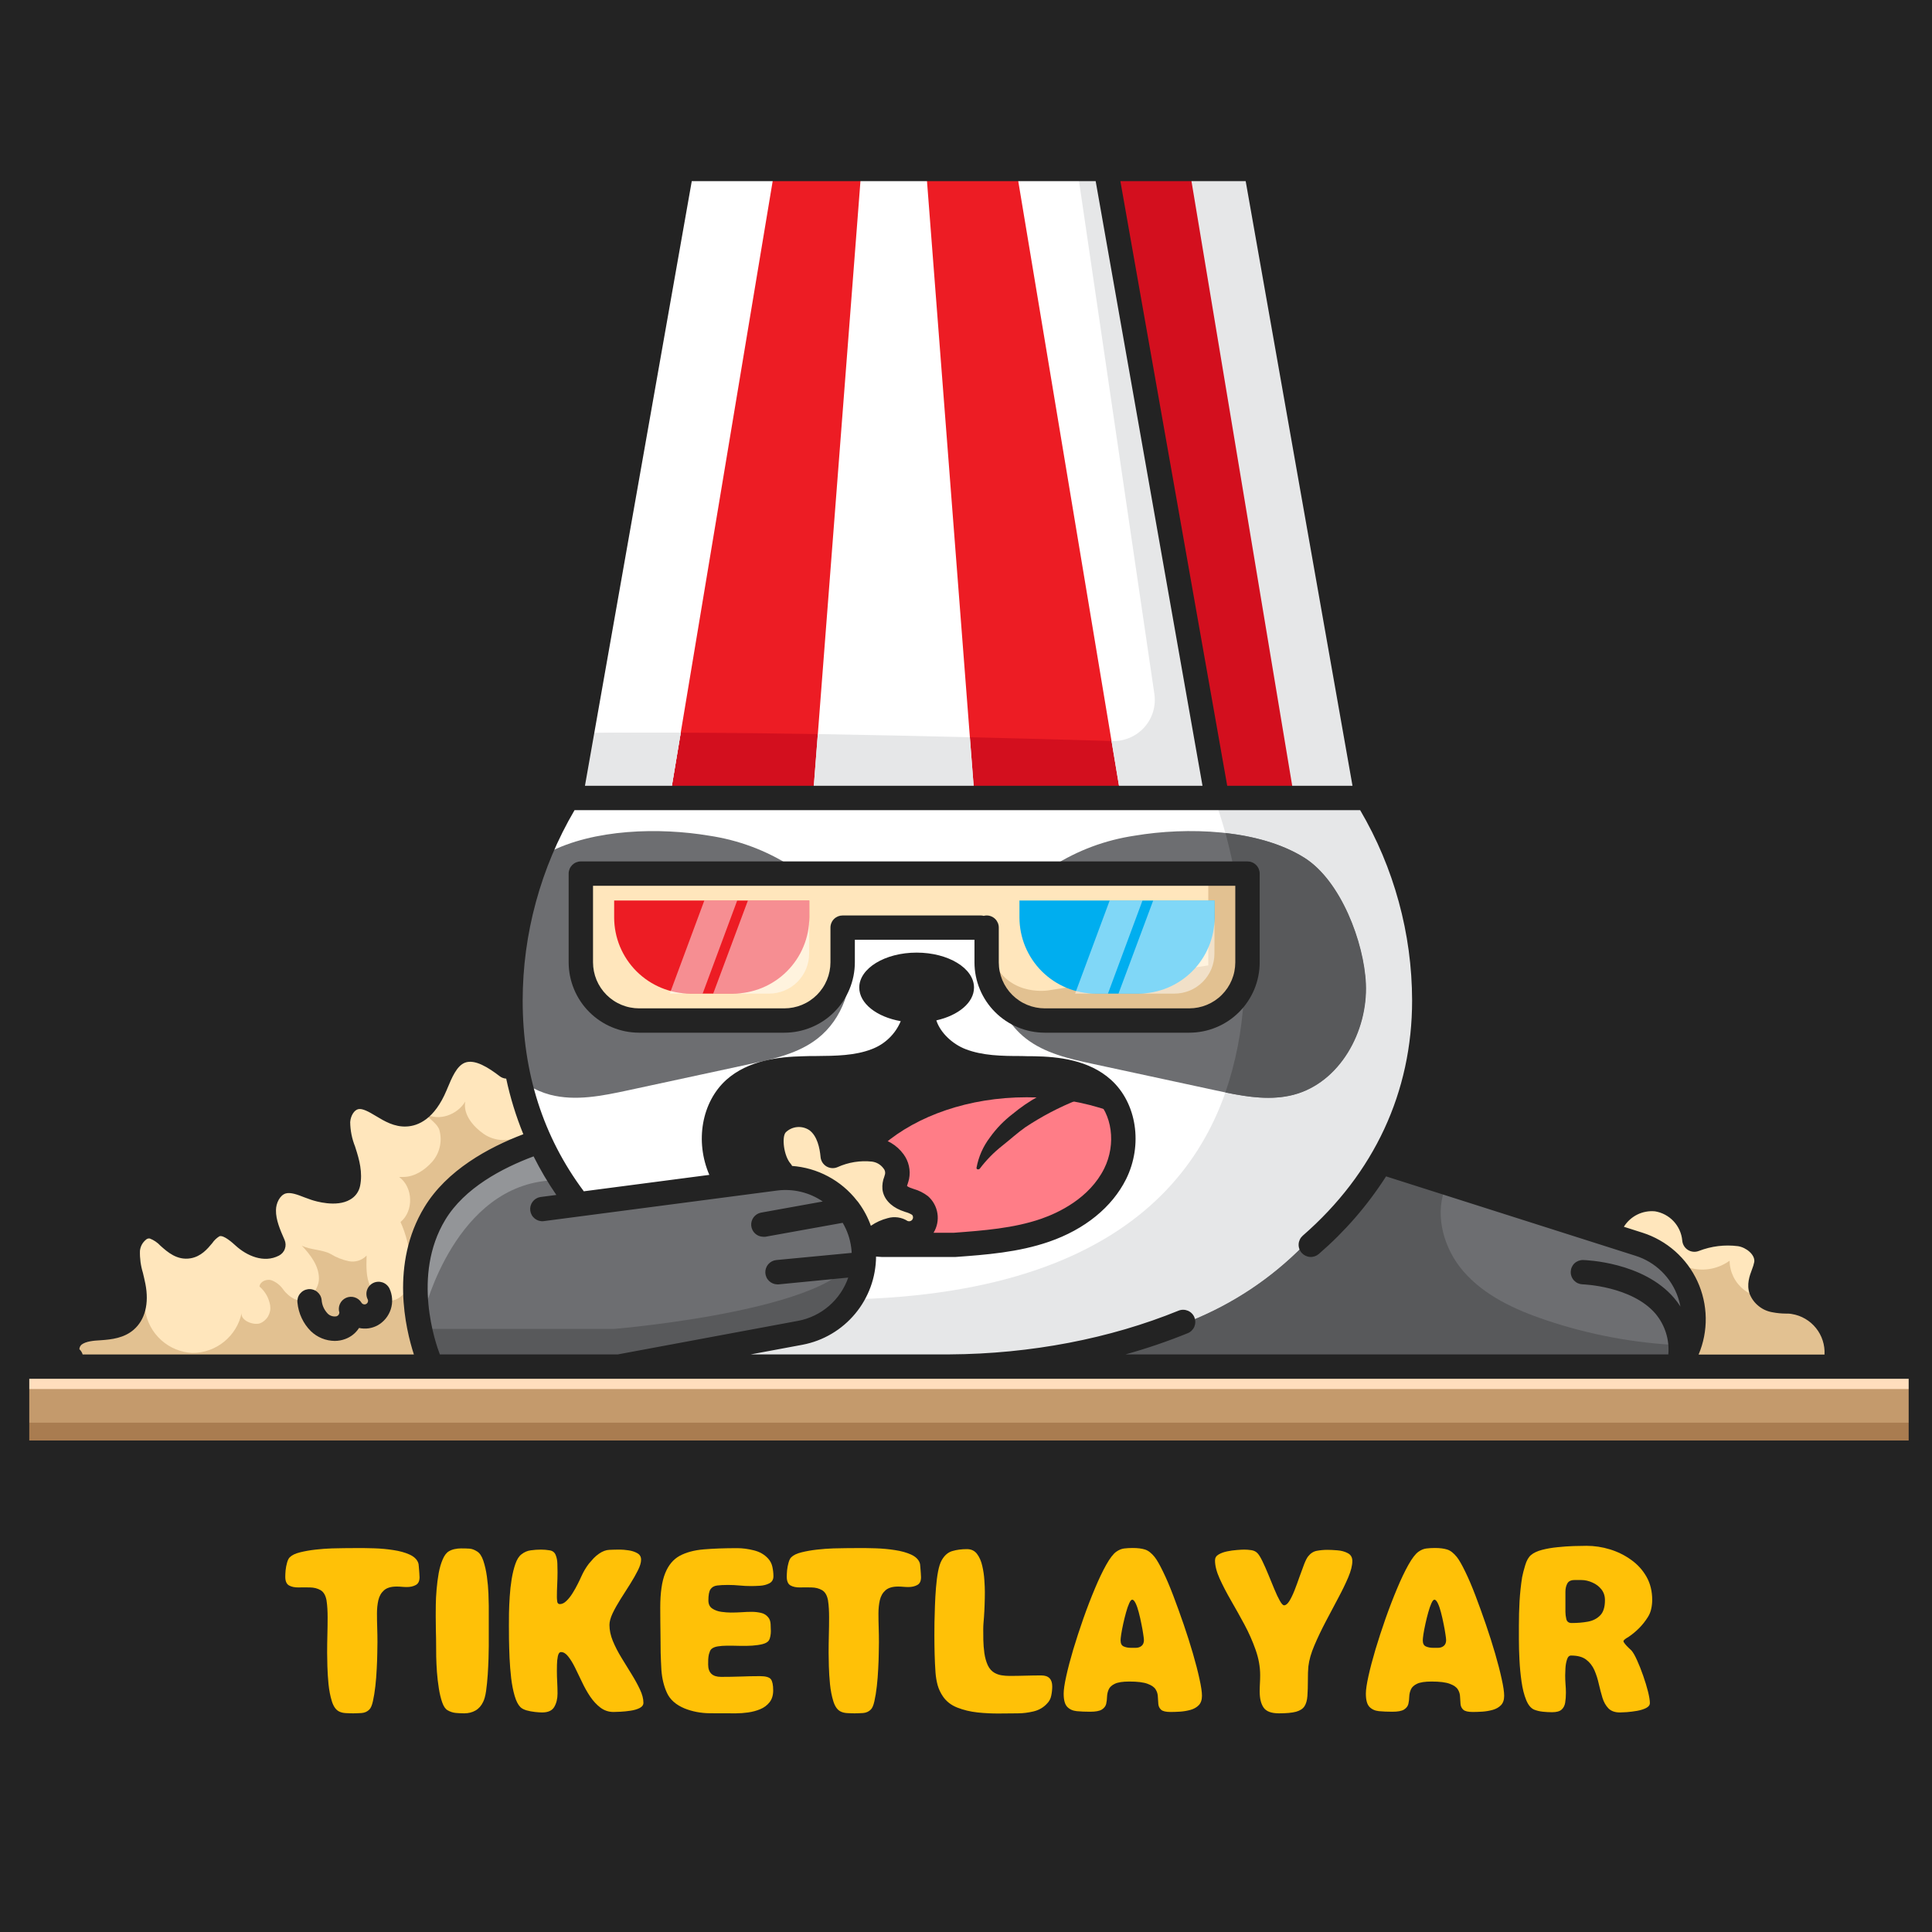 <svg xmlns="http://www.w3.org/2000/svg" xmlns:xlink="http://www.w3.org/1999/xlink" width="500" zoomAndPan="magnify" viewBox="0 0 375 375" height="500" preserveAspectRatio="xMidYMid meet" version="1.0"><defs><g/><clipPath id="fd7911784d"><path d="M 0.949 30.246 L 375 30.246 L 375 284.496 L 0.949 284.496 Z M 0.949 30.246 " clip-rule="nonzero"/></clipPath></defs><rect x="-37.5" width="450" fill="#ffffff" y="-37.5" height="450" fill-opacity="1"/><rect x="-37.5" width="450" fill="#232323" y="-37.5" height="450" fill-opacity="1"/><path fill="#6d6e71" d="M 104.969 233.285 L 109.676 232.668 C 107.523 229.699 105.652 226.566 104.059 223.266 C 97.652 225.555 89.672 229.602 85.629 236.238 C 78.344 248.281 84.57 263.359 84.629 263.512 C 84.672 263.602 84.699 263.695 84.723 263.793 L 120.016 263.793 L 155.148 257.262 C 156.043 257.121 156.91 256.895 157.758 256.582 C 158.605 256.27 159.418 255.879 160.188 255.406 C 160.957 254.934 161.676 254.395 162.336 253.781 C 163 253.168 163.598 252.496 164.129 251.766 C 164.66 251.035 165.117 250.262 165.496 249.441 C 165.871 248.621 166.168 247.773 166.379 246.895 C 166.59 246.016 166.715 245.129 166.75 244.227 C 166.785 243.324 166.73 242.426 166.59 241.535 C 166.449 240.645 166.223 239.773 165.91 238.926 C 165.598 238.082 165.203 237.273 164.734 236.504 C 164.262 235.734 163.719 235.016 163.105 234.352 C 162.492 233.691 161.82 233.094 161.09 232.562 C 160.359 232.031 159.582 231.578 158.762 231.199 C 157.941 230.82 157.094 230.527 156.215 230.316 C 155.336 230.105 154.445 229.98 153.543 229.945 C 152.641 229.91 151.742 229.965 150.848 230.105 L 105.383 236.055 C 105.203 236.066 105.027 236.043 104.855 235.988 C 104.684 235.934 104.531 235.848 104.391 235.734 C 104.25 235.621 104.141 235.484 104.051 235.328 C 103.965 235.168 103.91 235 103.887 234.824 C 103.863 234.645 103.875 234.469 103.918 234.293 C 103.961 234.121 104.035 233.961 104.141 233.812 C 104.246 233.668 104.371 233.547 104.523 233.449 C 104.676 233.352 104.84 233.285 105.016 233.25 Z M 104.969 233.285 " fill-opacity="1" fill-rule="nonzero"/><path fill="#ed1c24" d="M 212.785 35.027 L 132.801 35.027 L 111.727 154.309 L 233.848 154.309 Z M 212.785 35.027 " fill-opacity="1" fill-rule="nonzero"/><path fill="#d30f1e" d="M 114.395 142.277 L 112.406 153.492 L 234.527 153.492 L 213.465 34.25 L 209.301 34.25 L 225.438 144.129 C 225.438 144.129 152.016 141.719 114.395 142.277 Z M 114.395 142.277 " fill-opacity="1" fill-rule="nonzero"/><path fill="#ffffff" d="M 106.129 221.062 C 107.879 224.848 110.004 228.41 112.508 231.746 C 112.621 231.895 112.699 232.059 112.746 232.242 L 139.094 228.793 C 139.035 228.676 138.957 228.57 138.902 228.457 C 135.781 222.16 136.918 214.516 141.605 210.281 C 145.664 206.617 151.383 206.023 155.914 205.914 L 158.355 205.914 C 162.344 205.879 166.109 205.848 169.555 204.512 C 173.371 203.039 176.801 199.168 175.984 195.219 C 175.93 194.926 175.961 194.641 176.086 194.371 C 176.207 194.098 176.398 193.887 176.656 193.734 C 176.91 193.586 177.188 193.52 177.484 193.543 C 177.785 193.57 178.047 193.676 178.277 193.867 C 178.504 193.676 178.77 193.57 179.066 193.543 C 179.363 193.52 179.641 193.586 179.898 193.734 C 180.156 193.887 180.344 194.098 180.469 194.371 C 180.59 194.641 180.625 194.926 180.566 195.219 C 179.75 199.164 183.195 203.039 187 204.512 C 190.441 205.848 194.207 205.879 198.195 205.914 L 200.641 205.914 C 205.168 206.023 210.891 206.617 214.945 210.281 C 219.633 214.516 220.773 222.16 217.648 228.449 C 215.074 233.645 209.957 237.789 203.25 240.109 C 197.402 242.129 191.23 242.59 185.266 243.031 L 171.273 243.031 L 169.219 242.871 C 169.172 242.914 169.125 242.953 169.074 242.984 C 169.121 243.977 169.082 244.961 168.953 245.945 C 168.824 246.93 168.609 247.895 168.309 248.836 C 168.012 249.781 167.629 250.691 167.164 251.57 C 166.699 252.445 166.16 253.273 165.551 254.055 C 164.938 254.836 164.262 255.555 163.52 256.215 C 162.777 256.875 161.984 257.461 161.137 257.98 C 160.289 258.496 159.406 258.934 158.48 259.293 C 157.555 259.652 156.605 259.926 155.629 260.117 L 135.488 263.863 L 184.332 263.863 C 200.219 263.734 215.699 260.809 229.105 255.309 C 229.277 255.246 229.457 255.215 229.641 255.223 C 229.824 255.227 230 255.266 230.168 255.34 C 230.34 255.414 230.488 255.516 230.617 255.648 C 230.742 255.781 230.844 255.93 230.914 256.102 C 230.984 256.27 231.02 256.449 231.02 256.633 C 231.02 256.816 230.988 256.992 230.918 257.164 C 230.852 257.336 230.754 257.488 230.625 257.621 C 230.496 257.754 230.352 257.859 230.184 257.934 C 223.855 260.492 217.355 262.469 210.676 263.863 L 324.906 263.863 C 325.211 263.418 325.488 262.961 325.738 262.484 C 325.988 262.008 326.211 261.52 326.406 261.016 C 326.598 260.516 326.762 260.004 326.898 259.484 C 327.031 258.961 327.133 258.438 327.207 257.902 C 327.277 257.371 327.32 256.836 327.332 256.297 C 327.34 255.762 327.32 255.223 327.266 254.688 C 327.215 254.152 327.129 253.621 327.016 253.098 C 326.902 252.57 326.754 252.055 326.582 251.547 C 326.406 251.039 326.203 250.543 325.969 250.059 C 325.734 249.57 325.477 249.102 325.188 248.648 C 324.898 248.195 324.586 247.758 324.246 247.34 C 323.91 246.922 323.547 246.523 323.164 246.148 C 322.777 245.773 322.371 245.422 321.945 245.094 C 321.52 244.766 321.074 244.461 320.613 244.184 C 320.152 243.91 319.676 243.66 319.188 243.438 C 318.695 243.219 318.195 243.027 317.68 242.863 L 269.18 227.426 C 268.992 227.371 268.828 227.277 268.684 227.145 C 265.031 233.016 260.59 238.215 255.355 242.742 C 255.09 242.973 254.777 243.09 254.426 243.09 C 254.129 243.09 253.859 243.008 253.617 242.836 C 253.375 242.668 253.199 242.445 253.098 242.172 C 252.992 241.895 252.977 241.613 253.051 241.324 C 253.121 241.039 253.27 240.797 253.492 240.605 C 267.586 228.312 275.031 212.277 275.031 194.234 C 275.016 187.562 274.117 181.012 272.34 174.582 C 270.559 168.152 267.961 162.07 264.543 156.34 L 110.934 156.34 C 107.52 162.066 104.918 168.145 103.141 174.574 C 101.359 181 100.465 187.551 100.449 194.219 C 100.398 198.797 100.844 203.332 101.777 207.816 C 102.711 212.301 104.113 216.637 105.984 220.816 C 106.043 220.895 106.09 220.977 106.129 221.062 Z M 111.324 169.562 C 111.324 169.375 111.359 169.195 111.43 169.023 C 111.504 168.852 111.605 168.695 111.738 168.566 C 111.871 168.434 112.023 168.332 112.195 168.258 C 112.367 168.188 112.551 168.152 112.738 168.152 L 242.129 168.152 C 242.316 168.148 242.496 168.184 242.672 168.258 C 242.844 168.328 243 168.43 243.133 168.562 C 243.266 168.695 243.367 168.848 243.441 169.02 C 243.512 169.195 243.547 169.375 243.547 169.562 L 243.547 186.809 C 243.547 187.641 243.465 188.465 243.301 189.285 C 243.137 190.102 242.898 190.895 242.578 191.664 C 242.258 192.434 241.867 193.164 241.402 193.855 C 240.941 194.551 240.414 195.191 239.824 195.781 C 239.234 196.367 238.594 196.895 237.902 197.359 C 237.207 197.82 236.477 198.215 235.707 198.531 C 234.938 198.852 234.141 199.094 233.324 199.258 C 232.508 199.422 231.68 199.504 230.848 199.504 L 202.785 199.504 C 201.953 199.504 201.125 199.422 200.309 199.258 C 199.492 199.094 198.695 198.852 197.926 198.531 C 197.156 198.215 196.426 197.82 195.73 197.359 C 195.039 196.895 194.398 196.367 193.809 195.781 C 193.219 195.191 192.691 194.551 192.23 193.855 C 191.766 193.164 191.375 192.434 191.055 191.664 C 190.734 190.895 190.492 190.102 190.332 189.285 C 190.168 188.465 190.086 187.641 190.086 186.809 L 190.086 181.465 L 164.973 181.465 L 164.973 186.809 C 164.969 187.645 164.891 188.469 164.727 189.289 C 164.562 190.105 164.32 190.902 164 191.672 C 163.68 192.445 163.289 193.176 162.824 193.871 C 162.359 194.566 161.832 195.207 161.242 195.797 C 160.652 196.387 160.008 196.914 159.316 197.379 C 158.621 197.844 157.887 198.234 157.117 198.555 C 156.344 198.875 155.547 199.117 154.73 199.281 C 153.91 199.445 153.082 199.527 152.246 199.527 L 124.047 199.527 C 123.211 199.527 122.387 199.445 121.566 199.281 C 120.746 199.117 119.949 198.875 119.18 198.555 C 118.406 198.234 117.676 197.844 116.98 197.379 C 116.285 196.914 115.645 196.387 115.051 195.797 C 114.461 195.207 113.934 194.566 113.469 193.871 C 113.008 193.176 112.613 192.445 112.293 191.672 C 111.973 190.902 111.734 190.105 111.57 189.289 C 111.406 188.469 111.324 187.645 111.324 186.809 Z M 111.324 169.562 " fill-opacity="1" fill-rule="nonzero"/><path fill="#e6e7e8" d="M 242.129 168.152 C 242.316 168.148 242.496 168.184 242.672 168.258 C 242.844 168.328 243 168.43 243.133 168.562 C 243.266 168.695 243.367 168.848 243.441 169.02 C 243.512 169.195 243.547 169.375 243.547 169.562 L 243.547 186.809 C 243.551 189.391 242.828 191.75 241.379 193.891 C 239.746 219.91 225.148 250.195 166.812 252.164 C 166.219 253.188 165.523 254.137 164.727 255.012 C 163.93 255.887 163.047 256.664 162.082 257.352 C 161.121 258.039 160.094 258.613 159.004 259.078 C 157.918 259.547 156.793 259.891 155.629 260.117 L 135.488 263.863 L 184.332 263.863 C 200.219 263.734 215.699 260.809 229.105 255.309 C 229.277 255.246 229.457 255.215 229.641 255.223 C 229.824 255.227 230 255.266 230.168 255.34 C 230.34 255.414 230.488 255.516 230.617 255.648 C 230.742 255.781 230.844 255.93 230.914 256.102 C 230.984 256.27 231.02 256.449 231.02 256.633 C 231.02 256.816 230.988 256.992 230.918 257.164 C 230.852 257.336 230.754 257.488 230.625 257.621 C 230.496 257.754 230.352 257.859 230.184 257.934 C 223.855 260.492 217.355 262.469 210.676 263.863 L 254.379 263.863 L 267.363 254.566 C 267.363 254.566 272.793 241.598 277.68 230.148 L 269.164 227.441 C 268.977 227.387 268.812 227.293 268.668 227.16 C 265.016 233.031 260.574 238.23 255.34 242.758 C 255.074 242.988 254.762 243.105 254.41 243.105 C 254.113 243.105 253.844 243.023 253.602 242.852 C 253.359 242.684 253.188 242.461 253.082 242.184 C 252.98 241.91 252.965 241.629 253.035 241.34 C 253.109 241.055 253.254 240.812 253.477 240.621 C 267.57 228.328 275.016 212.293 275.016 194.25 C 275.004 187.574 274.109 181.023 272.332 174.59 C 270.559 168.156 267.961 162.074 264.543 156.34 L 236.191 156.34 C 237.516 160.211 238.578 164.152 239.371 168.168 Z M 242.129 168.152 " fill-opacity="1" fill-rule="nonzero"/><path fill="#ffe6bc" d="M 124.047 196.668 L 152.246 196.668 C 152.895 196.664 153.535 196.594 154.168 196.465 C 154.805 196.336 155.418 196.145 156.016 195.895 C 156.613 195.645 157.18 195.34 157.719 194.98 C 158.254 194.617 158.754 194.211 159.211 193.75 C 159.668 193.293 160.074 192.793 160.434 192.258 C 160.793 191.719 161.098 191.152 161.348 190.555 C 161.594 189.957 161.785 189.34 161.91 188.707 C 162.039 188.074 162.105 187.434 162.105 186.785 L 162.105 180.047 C 162.105 179.832 162.152 179.625 162.246 179.434 C 162.34 179.238 162.469 179.074 162.641 178.938 C 162.809 178.805 163 178.715 163.211 178.668 C 163.422 178.621 163.629 178.625 163.84 178.676 C 163.945 178.648 164.055 178.637 164.16 178.637 L 190.367 178.637 C 190.562 178.633 190.75 178.672 190.934 178.75 C 191.109 178.672 191.297 178.633 191.488 178.637 C 191.676 178.633 191.859 178.668 192.031 178.742 C 192.207 178.812 192.359 178.914 192.492 179.047 C 192.625 179.18 192.73 179.332 192.801 179.504 C 192.875 179.68 192.91 179.859 192.91 180.047 L 192.91 186.809 C 192.91 187.457 192.977 188.098 193.102 188.73 C 193.23 189.363 193.418 189.98 193.664 190.578 C 193.914 191.176 194.219 191.742 194.578 192.281 C 194.938 192.82 195.348 193.316 195.805 193.773 C 196.262 194.234 196.762 194.641 197.301 195 C 197.836 195.359 198.406 195.664 199.004 195.914 C 199.602 196.16 200.219 196.348 200.855 196.477 C 201.488 196.602 202.129 196.664 202.777 196.668 L 230.848 196.668 C 231.496 196.668 232.137 196.602 232.773 196.477 C 233.406 196.352 234.023 196.164 234.621 195.914 C 235.223 195.668 235.789 195.363 236.328 195.004 C 236.867 194.645 237.367 194.234 237.824 193.777 C 238.285 193.32 238.691 192.82 239.055 192.285 C 239.414 191.746 239.719 191.18 239.965 190.582 C 240.215 189.984 240.402 189.367 240.531 188.73 C 240.656 188.098 240.723 187.457 240.723 186.809 L 240.723 170.98 L 114.156 170.98 L 114.156 186.785 C 114.16 187.434 114.227 188.074 114.355 188.711 C 114.48 189.348 114.672 189.961 114.922 190.562 C 115.168 191.16 115.477 191.727 115.836 192.266 C 116.195 192.805 116.605 193.305 117.066 193.762 C 117.523 194.219 118.023 194.629 118.562 194.988 C 119.102 195.352 119.672 195.656 120.27 195.906 C 120.867 196.152 121.484 196.344 122.121 196.473 C 122.758 196.598 123.398 196.664 124.047 196.668 Z M 124.047 196.668 " fill-opacity="1" fill-rule="nonzero"/><path fill="#ffe6bc" d="M 329.273 250.637 C 329.648 251.715 329.906 252.816 330.051 253.949 C 330.195 255.078 330.223 256.211 330.129 257.344 C 330.039 258.48 329.832 259.594 329.512 260.688 C 329.191 261.781 328.758 262.828 328.219 263.832 L 355.121 263.832 C 355.051 263.629 355.027 263.426 355.059 263.215 C 355.109 262.684 355.105 262.152 355.055 261.621 C 355 261.09 354.898 260.566 354.75 260.055 C 354.598 259.543 354.402 259.051 354.156 258.574 C 353.914 258.098 353.629 257.652 353.301 257.23 C 352.973 256.809 352.605 256.422 352.207 256.07 C 351.805 255.719 351.375 255.406 350.914 255.133 C 350.453 254.863 349.973 254.637 349.473 254.453 C 348.969 254.273 348.453 254.141 347.926 254.059 C 347.492 254.004 347.055 253.988 346.621 253.973 C 345.828 253.965 345.039 253.887 344.262 253.738 C 343.414 253.609 342.656 253.281 341.984 252.754 C 341.312 252.227 340.816 251.566 340.496 250.777 C 339.969 249.25 340.496 247.816 340.945 246.656 C 341.168 246.141 341.332 245.609 341.434 245.059 C 341.707 243.078 339.578 241.246 337.484 240.926 C 334.695 240.582 331.992 240.914 329.375 241.934 C 329.164 242.016 328.945 242.043 328.719 242.023 C 328.496 242 328.285 241.93 328.098 241.805 C 327.906 241.684 327.754 241.527 327.637 241.332 C 327.523 241.141 327.457 240.93 327.441 240.703 C 327.391 239.902 327.211 239.133 326.895 238.395 C 326.582 237.652 326.152 236.988 325.609 236.395 C 325.066 235.805 324.441 235.32 323.73 234.941 C 323.023 234.562 322.27 234.312 321.477 234.195 C 320.68 234.074 319.891 234.09 319.102 234.238 C 318.312 234.391 317.57 234.668 316.875 235.074 C 316.18 235.477 315.574 235.984 315.055 236.598 C 314.535 237.211 314.133 237.895 313.848 238.645 L 318.52 240.133 C 319.77 240.52 320.953 241.051 322.074 241.719 C 323.199 242.391 324.227 243.18 325.16 244.094 C 326.094 245.008 326.91 246.016 327.605 247.125 C 328.301 248.23 328.855 249.402 329.273 250.637 Z M 329.273 250.637 " fill-opacity="1" fill-rule="nonzero"/><path fill="#d30f1e" d="M 263.652 153.492 L 242.578 34.211 L 216.344 34.211 L 237.414 153.492 Z M 263.652 153.492 " fill-opacity="1" fill-rule="nonzero"/><path fill="#ffe6bc" d="M 15.203 263.832 L 81.688 263.832 C 80.398 260.352 76.066 246.578 83.215 234.836 C 87.633 227.539 96.062 223.184 102.883 220.719 C 101.18 216.719 99.906 212.586 99.066 208.32 C 98.828 208.426 98.578 208.469 98.32 208.438 C 98.062 208.41 97.828 208.316 97.621 208.16 C 95.16 206.266 92.328 204.465 89.945 205.418 C 87.996 206.184 86.996 208.609 86.02 210.938 L 85.883 211.273 C 84.148 215.414 81.812 217.59 78.934 217.734 C 76.84 217.844 75.051 216.758 73.473 215.805 C 71.891 214.852 70.652 214.109 69.406 214.395 C 68.039 214.699 67.191 216.355 67.117 217.75 C 66.992 219.406 67.543 221.086 68.117 222.871 L 68.23 223.238 C 68.887 225.273 69.547 227.641 69.062 230.004 C 68.875 230.926 68.367 231.609 67.535 232.051 C 65.176 233.418 61.211 232.156 60.77 232.012 C 60.328 231.867 59.922 231.707 59.492 231.547 C 57.965 230.98 56.531 230.449 55.285 230.785 C 53.629 231.234 52.711 233.258 52.68 234.918 C 52.645 237.012 53.59 239.168 54.422 241.086 C 54.496 241.25 54.535 241.422 54.543 241.602 C 54.551 241.781 54.523 241.953 54.465 242.125 C 54.402 242.293 54.316 242.445 54.195 242.582 C 54.078 242.715 53.941 242.824 53.781 242.91 C 51.238 244.223 48.312 242.848 46.418 241.125 C 44.996 239.832 43.516 238.688 42.324 239.094 C 41.578 239.488 40.969 240.035 40.5 240.734 C 39.598 241.824 38.566 243.023 36.863 243.344 C 34.695 243.703 33.098 242.281 31.82 241.137 C 30.945 240.375 30.117 239.613 29.285 239.484 C 28.73 239.406 28.234 239.547 27.805 239.91 C 26.926 240.637 26.414 241.562 26.277 242.695 C 26.215 244.27 26.418 245.809 26.879 247.312 C 27.039 248.008 27.211 248.691 27.34 249.379 C 27.723 251.418 27.965 255.172 25.332 257.422 C 23.695 258.824 21.578 259.086 19.562 259.223 C 17.996 259.328 16.379 259.445 15.309 260.246 C 14.801 260.652 14.527 261.18 14.492 261.832 C 14.453 262.117 14.539 262.359 14.75 262.559 C 15.133 262.902 15.285 263.324 15.203 263.832 Z M 15.203 263.832 " fill-opacity="1" fill-rule="nonzero"/><path fill="#c49a6c" d="M 184.34 266.672 L 4.77 266.672 L 4.77 280.543 L 371.457 280.543 L 371.457 266.672 Z M 184.34 266.672 " fill-opacity="1" fill-rule="nonzero"/><path fill="#ffe6bc" d="M 173.137 240.109 L 172.762 240.223 L 174.289 240.223 C 174.219 240.176 174.145 240.152 174.074 240.109 C 173.762 239.992 173.449 239.992 173.137 240.109 Z M 173.137 240.109 " fill-opacity="1" fill-rule="nonzero"/><path fill="#232323" d="M 178.91 240.223 L 185.211 240.223 C 190.977 239.797 196.934 239.344 202.426 237.453 C 208.422 235.379 212.969 231.746 215.211 227.219 C 217.742 222.121 216.848 215.773 213.141 212.402 C 209.781 209.348 204.742 208.867 200.672 208.777 C 199.906 208.777 199.074 208.777 198.273 208.738 C 194.199 208.738 190 208.672 186.051 207.145 C 184.32 206.484 182.781 205.512 181.441 204.23 C 180.102 202.949 179.066 201.457 178.328 199.758 C 177.594 201.461 176.555 202.949 175.215 204.23 C 173.871 205.516 172.336 206.484 170.602 207.145 C 166.676 208.672 162.465 208.672 158.379 208.738 C 157.617 208.738 156.777 208.738 155.98 208.777 C 151.941 208.867 146.871 209.363 143.508 212.41 C 139.805 215.75 138.926 222.121 141.438 227.219 C 141.645 227.625 141.883 228.02 142.117 228.418 L 149.887 227.402 C 148.191 224.602 147.398 219.688 149.711 217.207 C 150.016 216.895 150.348 216.609 150.703 216.355 C 151.059 216.098 151.434 215.875 151.828 215.688 C 152.223 215.5 152.633 215.348 153.055 215.23 C 153.477 215.113 153.906 215.035 154.344 214.996 C 154.777 214.957 155.215 214.957 155.652 214.996 C 156.086 215.031 156.516 215.109 156.941 215.223 C 157.363 215.34 157.773 215.488 158.168 215.676 C 158.562 215.863 158.941 216.086 159.297 216.34 C 161.039 217.637 162.191 219.672 162.727 222.441 C 165.004 221.711 167.328 221.473 169.707 221.734 C 170.676 221.863 171.582 222.176 172.426 222.672 C 173.266 223.172 173.977 223.816 174.555 224.602 C 174.992 225.184 175.293 225.828 175.453 226.539 C 175.617 227.246 175.629 227.957 175.488 228.668 C 175.418 228.969 175.332 229.266 175.23 229.555 C 175.117 229.84 175.051 230.133 175.031 230.441 C 175.031 230.754 175.566 231.156 176.23 231.426 C 176.473 231.523 176.727 231.609 176.992 231.691 C 177.902 231.945 178.73 232.359 179.484 232.93 C 179.918 233.305 180.27 233.75 180.535 234.258 C 180.805 234.77 180.973 235.309 181.039 235.879 C 181.105 236.449 181.066 237.016 180.922 237.57 C 180.777 238.129 180.535 238.641 180.199 239.109 C 179.848 239.566 179.414 239.938 178.91 240.223 Z M 178.91 240.223 " fill-opacity="1" fill-rule="nonzero"/><path fill="#ffe6bc" d="M 177.926 237.375 C 178.039 237.199 178.121 237.012 178.172 236.805 C 178.219 236.602 178.23 236.391 178.207 236.184 C 178.184 235.973 178.125 235.773 178.031 235.586 C 177.934 235.398 177.812 235.23 177.656 235.086 C 177.172 234.742 176.645 234.484 176.07 234.324 C 175.77 234.227 175.48 234.125 175.191 234.012 C 173.465 233.324 172.379 232.117 172.219 230.707 C 172.172 229.992 172.277 229.301 172.539 228.633 C 172.613 228.438 172.672 228.238 172.715 228.035 C 172.832 227.359 172.68 226.75 172.258 226.207 C 171.531 225.234 170.57 224.664 169.371 224.496 C 166.867 224.238 164.465 224.621 162.168 225.648 C 161.957 225.746 161.738 225.789 161.508 225.777 C 161.277 225.766 161.062 225.703 160.863 225.586 C 160.664 225.473 160.5 225.316 160.379 225.125 C 160.254 224.93 160.18 224.719 160.16 224.488 C 159.984 222.535 159.395 219.91 157.609 218.598 C 157.168 218.297 156.691 218.078 156.176 217.945 C 155.66 217.812 155.137 217.77 154.609 217.816 C 154.078 217.863 153.57 218 153.086 218.227 C 152.605 218.449 152.176 218.75 151.797 219.125 C 150.48 220.535 151.238 224.785 152.719 226.496 C 152.914 226.715 153.023 226.969 153.047 227.258 C 153.93 227.289 154.801 227.391 155.668 227.559 C 156.531 227.727 157.375 227.965 158.203 228.266 C 159.031 228.57 159.828 228.938 160.598 229.367 C 161.367 229.797 162.098 230.285 162.789 230.828 C 163.48 231.375 164.125 231.973 164.719 232.621 C 165.316 233.266 165.859 233.957 166.344 234.691 C 166.832 235.426 167.258 236.191 167.625 236.992 C 167.988 237.793 168.289 238.617 168.523 239.469 C 169.68 238.445 171.008 237.738 172.504 237.348 C 173.031 237.188 173.57 237.145 174.117 237.219 C 174.664 237.289 175.172 237.469 175.641 237.758 C 175.824 237.867 176.02 237.938 176.227 237.977 C 176.434 238.016 176.645 238.02 176.852 237.984 C 177.062 237.949 177.258 237.879 177.441 237.773 C 177.625 237.672 177.789 237.539 177.926 237.375 Z M 177.926 237.375 " fill-opacity="1" fill-rule="nonzero"/><path fill="#ff7d87" d="M 171.48 222.176 C 172.723 222.688 173.742 223.484 174.535 224.57 C 174.969 225.152 175.27 225.797 175.43 226.508 C 175.594 227.215 175.605 227.926 175.465 228.641 C 175.395 228.938 175.309 229.234 175.207 229.523 C 175.094 229.809 175.027 230.105 175.008 230.41 C 175.008 230.723 175.543 231.125 176.207 231.395 C 176.449 231.492 176.703 231.578 176.969 231.66 C 177.879 231.914 178.707 232.328 179.461 232.898 C 179.895 233.277 180.246 233.719 180.512 234.227 C 180.781 234.738 180.949 235.277 181.016 235.848 C 181.082 236.422 181.043 236.984 180.898 237.543 C 180.754 238.098 180.516 238.609 180.18 239.078 C 179.82 239.551 179.383 239.934 178.863 240.223 L 185.164 240.223 C 190.934 239.797 196.891 239.344 202.383 237.453 C 208.375 235.379 212.922 231.746 215.168 227.219 C 215.609 226.324 215.953 225.395 216.195 224.422 C 216.434 223.453 216.566 222.469 216.59 221.473 C 216.617 220.473 216.531 219.484 216.34 218.504 C 216.145 217.523 215.848 216.574 215.449 215.66 C 210.207 213.848 204.812 212.957 199.266 212.98 C 188.074 212.98 178.023 216.566 171.48 222.176 Z M 171.48 222.176 " fill-opacity="1" fill-rule="nonzero"/><path fill="#ffffff" d="M 150.133 34.211 L 130.25 153.492 L 112.406 153.492 L 133.48 34.211 Z M 150.133 34.211 " fill-opacity="1" fill-rule="nonzero"/><path fill="#ffffff" d="M 197.484 34.211 L 217.359 153.492 L 235.199 153.492 L 214.129 34.211 Z M 197.484 34.211 " fill-opacity="1" fill-rule="nonzero"/><path fill="#e6e7e8" d="M 231.105 34.211 L 250.98 153.492 L 263.156 153.492 L 242.082 34.211 Z M 231.105 34.211 " fill-opacity="1" fill-rule="nonzero"/><path fill="#ffffff" d="M 167.086 34.211 L 157.891 153.492 L 189.055 153.492 L 179.855 34.211 Z M 167.086 34.211 " fill-opacity="1" fill-rule="nonzero"/><path fill="#6d6e71" d="M 220.27 162.199 C 214.523 163.055 209.199 165.039 204.297 168.152 L 242.129 168.152 C 242.316 168.148 242.496 168.184 242.672 168.258 C 242.844 168.328 243 168.43 243.133 168.562 C 243.266 168.695 243.367 168.848 243.441 169.02 C 243.512 169.195 243.547 169.375 243.547 169.562 L 243.547 186.809 C 243.547 187.641 243.465 188.465 243.301 189.285 C 243.137 190.102 242.898 190.895 242.578 191.664 C 242.258 192.434 241.867 193.164 241.402 193.855 C 240.941 194.551 240.414 195.191 239.824 195.781 C 239.234 196.367 238.594 196.895 237.898 197.359 C 237.207 197.82 236.477 198.215 235.707 198.531 C 234.938 198.852 234.141 199.094 233.324 199.258 C 232.508 199.422 231.68 199.504 230.848 199.504 L 202.785 199.504 C 201.406 199.508 200.062 199.289 198.758 198.852 C 197.449 198.41 196.246 197.773 195.148 196.941 C 196.164 198.746 197.484 200.285 199.113 201.566 C 202.801 204.441 207.512 205.512 212.098 206.496 L 235.902 211.629 C 240.883 212.699 246.086 213.773 251.012 212.492 C 260.008 210.148 265.484 200.184 265.07 190.906 C 264.719 182.961 260.238 170.898 253.094 166.449 C 244.184 160.871 230.312 160.512 220.27 162.199 Z M 220.27 162.199 " fill-opacity="1" fill-rule="nonzero"/><path fill="#58595b" d="M 239.395 168.152 L 242.129 168.152 C 242.316 168.148 242.496 168.184 242.672 168.258 C 242.844 168.328 243 168.43 243.133 168.562 C 243.266 168.695 243.367 168.848 243.441 169.02 C 243.512 169.195 243.547 169.375 243.547 169.562 L 243.547 186.809 C 243.547 187.203 243.547 187.57 243.488 187.977 C 243.488 188.09 243.488 188.203 243.449 188.32 C 243.449 188.602 243.371 188.875 243.32 189.152 C 243.32 189.266 243.281 189.379 243.258 189.488 C 243.184 189.855 243.09 190.219 242.977 190.578 C 242.859 190.922 242.738 191.258 242.602 191.594 L 242.465 191.906 C 242.355 192.148 242.234 192.395 242.113 192.629 C 242.059 192.73 242.012 192.828 241.953 192.938 C 241.777 193.25 241.594 193.562 241.395 193.859 C 241.047 200.082 239.867 206.145 237.852 212.043 C 242.242 212.949 246.758 213.621 251.062 212.508 C 260.062 210.164 265.539 200.199 265.125 190.922 C 264.773 182.977 260.289 170.914 253.148 166.465 C 248.855 163.793 243.441 162.328 237.875 161.703 C 238.34 163.48 238.875 165.656 239.395 168.152 Z M 239.395 168.152 " fill-opacity="1" fill-rule="nonzero"/><path fill="#6d6e71" d="M 145.715 206.496 C 150.301 205.512 155.043 204.441 158.699 201.566 C 163.535 197.797 165.742 191.234 164.941 185.152 L 164.941 186.785 C 164.941 187.621 164.859 188.445 164.695 189.266 C 164.531 190.086 164.289 190.879 163.969 191.648 C 163.648 192.422 163.258 193.152 162.793 193.848 C 162.328 194.543 161.801 195.184 161.211 195.773 C 160.621 196.367 159.98 196.895 159.285 197.355 C 158.59 197.82 157.855 198.215 157.086 198.531 C 156.312 198.852 155.52 199.094 154.699 199.258 C 153.879 199.422 153.051 199.504 152.215 199.504 L 124.047 199.504 C 123.211 199.504 122.387 199.422 121.566 199.258 C 120.746 199.094 119.949 198.852 119.18 198.531 C 118.406 198.215 117.676 197.82 116.98 197.355 C 116.285 196.895 115.645 196.367 115.051 195.773 C 114.461 195.184 113.934 194.543 113.469 193.848 C 113.008 193.152 112.613 192.422 112.293 191.648 C 111.973 190.879 111.734 190.086 111.57 189.266 C 111.406 188.445 111.324 187.621 111.324 186.785 L 111.324 169.562 C 111.324 169.375 111.359 169.195 111.43 169.023 C 111.504 168.852 111.605 168.695 111.738 168.566 C 111.871 168.434 112.023 168.332 112.195 168.258 C 112.367 168.188 112.551 168.152 112.738 168.152 L 153.559 168.152 C 148.66 165.039 143.34 163.055 137.598 162.199 C 128.133 160.613 115.273 160.84 106.32 165.543 C 102.441 174.703 100.492 184.254 100.477 194.203 C 100.461 199.758 101.121 205.23 102.465 210.625 C 103.816 211.461 105.258 212.082 106.793 212.492 C 111.727 213.773 116.93 212.699 121.91 211.629 Z M 145.715 206.496 " fill-opacity="1" fill-rule="nonzero"/><path fill="#6d6e71" d="M 317.68 242.832 L 269.18 227.395 C 268.992 227.34 268.828 227.246 268.684 227.113 C 265.031 232.984 260.59 238.184 255.355 242.711 C 255.09 242.941 254.777 243.059 254.426 243.062 C 253.992 243.059 253.637 242.898 253.355 242.574 C 253.164 242.355 253.051 242.102 253.02 241.809 C 246.703 248.191 239.379 253.062 231.047 256.422 C 231.078 256.734 231.016 257.023 230.855 257.293 C 230.695 257.559 230.473 257.754 230.184 257.871 C 227.219 259.078 224.164 260.16 221.016 261.121 C 219.84 261.887 218.672 262.602 217.473 263.289 C 217.199 263.449 216.914 263.625 216.641 263.801 L 324.906 263.801 C 325.211 263.359 325.488 262.898 325.738 262.422 C 325.988 261.945 326.211 261.457 326.406 260.957 C 326.598 260.453 326.762 259.941 326.898 259.422 C 327.031 258.902 327.133 258.375 327.207 257.844 C 327.277 257.309 327.32 256.773 327.332 256.238 C 327.34 255.699 327.32 255.164 327.266 254.629 C 327.215 254.094 327.129 253.562 327.016 253.035 C 326.902 252.512 326.754 251.992 326.582 251.484 C 326.406 250.977 326.203 250.48 325.969 249.996 C 325.734 249.512 325.477 249.043 325.188 248.586 C 324.898 248.133 324.586 247.695 324.246 247.277 C 323.91 246.859 323.547 246.465 323.164 246.09 C 322.777 245.711 322.371 245.359 321.945 245.031 C 321.52 244.703 321.074 244.402 320.613 244.125 C 320.152 243.848 319.676 243.598 319.188 243.379 C 318.695 243.156 318.195 242.965 317.68 242.801 Z M 317.68 242.832 " fill-opacity="1" fill-rule="nonzero"/><path fill="#e6e7e8" d="M 132.137 142.199 L 130.25 153.492 L 112.414 153.492 L 114.402 142.277 C 119.703 142.199 125.715 142.184 132.137 142.199 Z M 132.137 142.199 " fill-opacity="1" fill-rule="nonzero"/><path fill="#e6e7e8" d="M 235.199 153.492 L 217.359 153.492 L 215.746 143.824 L 215.93 143.824 C 216.516 143.844 217.094 143.797 217.668 143.688 C 218.242 143.574 218.797 143.406 219.332 143.172 C 219.867 142.941 220.371 142.656 220.844 142.312 C 221.316 141.969 221.75 141.582 222.137 141.145 C 222.523 140.707 222.859 140.234 223.145 139.723 C 223.426 139.215 223.652 138.68 223.816 138.121 C 223.984 137.559 224.086 136.988 224.125 136.406 C 224.168 135.824 224.145 135.246 224.059 134.668 L 209.301 34.25 L 214.137 34.25 Z M 235.199 153.492 " fill-opacity="1" fill-rule="nonzero"/><path fill="#e6e7e8" d="M 189.055 153.492 L 157.883 153.492 L 158.738 142.48 C 168.883 142.648 179.031 142.871 188.25 143.102 Z M 189.055 153.492 " fill-opacity="1" fill-rule="nonzero"/><path fill="#e6e7e8" d="M 132.137 142.199 L 130.25 153.492 L 112.414 153.492 L 114.387 142.277 C 119.703 142.199 125.715 142.184 132.137 142.199 Z M 132.137 142.199 " fill-opacity="1" fill-rule="nonzero"/><path fill="#58595b" d="M 326.32 261.121 C 317.312 260.727 308.539 259.09 300 256.215 C 294.059 254.211 288.121 251.484 284.027 246.746 C 280.324 242.465 278.508 236.207 280.379 230.965 L 269.148 227.395 C 268.965 227.34 268.797 227.246 268.652 227.113 C 265 232.984 260.559 238.184 255.324 242.711 C 255.059 242.941 254.746 243.059 254.395 243.062 C 253.965 243.059 253.605 242.898 253.324 242.574 C 253.133 242.355 253.02 242.102 252.988 241.809 C 246.672 248.191 239.348 253.062 231.016 256.422 C 231.047 256.734 230.984 257.023 230.824 257.293 C 230.664 257.559 230.441 257.754 230.152 257.871 C 227.188 259.078 224.133 260.16 220.988 261.121 C 219.809 261.887 218.641 262.602 217.441 263.289 C 217.168 263.449 216.887 263.625 216.609 263.801 L 324.906 263.801 C 325.477 262.961 325.945 262.066 326.32 261.121 Z M 326.32 261.121 " fill-opacity="1" fill-rule="nonzero"/><path fill="#e2c191" d="M 240.715 186.809 L 240.715 170.98 L 234.527 170.98 L 234.527 187.379 L 203.672 192.203 C 203.672 192.203 196.324 193.605 192.918 186.863 C 192.918 187.508 192.984 188.148 193.109 188.785 C 193.238 189.418 193.426 190.035 193.672 190.633 C 193.922 191.23 194.227 191.797 194.586 192.336 C 194.945 192.875 195.355 193.371 195.812 193.828 C 196.27 194.285 196.77 194.695 197.309 195.055 C 197.844 195.414 198.414 195.719 199.012 195.965 C 199.609 196.215 200.227 196.402 200.863 196.527 C 201.496 196.656 202.137 196.719 202.785 196.719 L 230.848 196.719 C 231.496 196.719 232.141 196.656 232.777 196.527 C 233.414 196.398 234.031 196.211 234.633 195.961 C 235.234 195.711 235.801 195.406 236.344 195.043 C 236.883 194.68 237.379 194.27 237.84 193.809 C 238.297 193.348 238.707 192.848 239.066 192.309 C 239.426 191.766 239.727 191.195 239.977 190.594 C 240.223 189.996 240.406 189.375 240.531 188.738 C 240.656 188.102 240.719 187.457 240.715 186.809 Z M 240.715 186.809 " fill-opacity="1" fill-rule="nonzero"/><path fill="#e2c191" d="M 102.809 220.559 C 102.266 220.441 101.719 220.375 101.164 220.359 C 100.613 220.68 100.023 220.918 99.406 221.074 C 98.785 221.23 98.156 221.297 97.516 221.277 C 96.875 221.258 96.25 221.148 95.641 220.953 C 95.035 220.758 94.465 220.48 93.934 220.125 C 91.832 218.672 89.848 216.309 90.305 213.805 C 88.777 216.398 85.117 217.719 82.535 216.172 C 83.363 217.254 84.934 218.102 85.301 219.398 C 85.586 220.473 85.605 221.547 85.352 222.629 C 85.102 223.707 84.609 224.668 83.883 225.504 C 82.43 227.129 80.48 228.426 78.289 228.449 L 77.465 228.449 C 80.199 230.418 80.344 235.059 77.742 237.191 C 78.824 239.602 79.453 242.121 79.621 244.754 C 80.164 241.184 81.363 237.852 83.215 234.75 C 87.633 227.457 96.062 223.098 102.883 220.637 C 102.859 220.605 102.836 220.582 102.809 220.559 Z M 102.809 220.559 " fill-opacity="1" fill-rule="nonzero"/><path fill="#e2c191" d="M 81.688 263.832 C 80.004 259.18 79.176 254.379 79.207 249.434 C 79.055 250.07 78.766 250.637 78.344 251.133 C 77.918 251.629 77.406 252.004 76.801 252.258 C 74.883 252.922 72.746 251.492 71.875 249.684 C 71.004 247.875 71.109 245.73 71.156 243.703 C 70.711 244.168 70.18 244.5 69.562 244.695 C 68.945 244.887 68.324 244.922 67.688 244.793 C 66.434 244.527 65.262 244.059 64.168 243.391 C 62.551 242.512 60.203 242.625 58.578 241.773 C 60.258 243.551 61.883 245.672 61.906 248.113 C 61.93 250.555 59.465 253.051 57.188 252.164 C 56.285 251.711 55.539 251.074 54.949 250.258 C 54.367 249.434 53.602 248.84 52.656 248.48 C 51.703 248.227 50.48 248.73 50.367 249.707 C 51.496 250.695 52.191 251.93 52.445 253.41 C 52.496 253.766 52.488 254.125 52.418 254.48 C 52.348 254.836 52.223 255.168 52.043 255.484 C 51.863 255.797 51.633 256.07 51.359 256.309 C 51.086 256.547 50.781 256.73 50.441 256.863 C 49.062 257.285 46.625 256.246 46.906 254.836 C 46.793 255.379 46.633 255.91 46.43 256.43 C 46.223 256.949 45.977 257.445 45.688 257.922 C 45.395 258.395 45.066 258.844 44.703 259.262 C 44.336 259.684 43.934 260.066 43.504 260.418 C 43.07 260.77 42.609 261.082 42.125 261.355 C 41.641 261.629 41.133 261.859 40.609 262.047 C 40.082 262.23 39.547 262.375 38.996 262.469 C 38.449 262.562 37.895 262.609 37.336 262.609 C 36.777 262.582 36.227 262.508 35.684 262.383 C 35.137 262.262 34.609 262.094 34.094 261.879 C 33.578 261.668 33.082 261.41 32.609 261.113 C 32.137 260.812 31.695 260.477 31.281 260.105 C 30.867 259.73 30.488 259.324 30.141 258.887 C 29.797 258.445 29.492 257.98 29.227 257.488 C 28.965 257 28.742 256.488 28.566 255.961 C 28.387 255.43 28.258 254.891 28.172 254.34 L 27.23 254.395 C 26.906 255.586 26.273 256.59 25.336 257.398 C 23.703 258.805 21.586 259.062 19.57 259.199 C 18.004 259.309 16.387 259.422 15.316 260.223 C 14.809 260.629 14.535 261.16 14.5 261.809 C 14.461 262.098 14.547 262.336 14.758 262.535 C 15.16 262.879 15.316 263.312 15.234 263.832 Z M 81.688 263.832 " fill-opacity="1" fill-rule="nonzero"/><path fill="#e2c191" d="M 322.43 241.648 C 322.734 242.219 323.098 242.75 323.516 243.238 C 323.934 243.73 324.398 244.172 324.91 244.566 C 325.426 244.957 325.973 245.289 326.559 245.562 C 327.141 245.84 327.75 246.047 328.379 246.191 C 329.008 246.336 329.645 246.414 330.289 246.422 C 330.934 246.43 331.574 246.371 332.207 246.242 C 332.84 246.113 333.453 245.918 334.043 245.66 C 334.633 245.398 335.191 245.082 335.715 244.703 C 335.719 245.246 335.785 245.785 335.914 246.312 C 336.039 246.844 336.227 247.352 336.465 247.84 C 336.707 248.328 337 248.785 337.344 249.207 C 337.688 249.629 338.074 250.012 338.5 250.348 C 338.93 250.684 339.391 250.969 339.883 251.203 C 340.375 251.438 340.887 251.613 341.418 251.73 C 341.949 251.852 342.488 251.91 343.035 251.906 C 343.578 251.906 344.117 251.844 344.648 251.723 C 347.766 251.012 350.629 253.348 352.973 255.5 C 354.156 256.598 355.074 257.883 355.738 259.355 C 356.398 260.824 356.75 262.363 356.793 263.977 C 346.945 265.746 337.113 265.672 327.297 263.754 C 328.824 259.941 330.176 255.613 328.664 251.812 C 327.891 250.125 326.875 248.598 325.609 247.234 C 324.25 245.672 323.762 243.223 322.43 241.648 Z M 322.43 241.648 " fill-opacity="1" fill-rule="nonzero"/><path fill="#58595b" d="M 155.102 257.301 C 155.957 257.137 156.785 256.898 157.594 256.578 C 158.402 256.258 159.172 255.863 159.906 255.398 C 160.637 254.934 161.32 254.402 161.953 253.809 C 162.586 253.215 163.156 252.566 163.664 251.863 C 164.176 251.16 164.613 250.414 164.98 249.629 C 165.348 248.844 165.641 248.031 165.855 247.188 C 166.066 246.348 166.199 245.496 166.254 244.629 C 166.305 243.762 166.273 242.898 166.164 242.039 C 166.926 253.988 119.207 257.941 119.207 257.941 L 82.965 257.941 C 83.363 259.855 83.914 261.73 84.613 263.559 C 84.656 263.648 84.688 263.742 84.707 263.84 L 120 263.84 Z M 155.102 257.301 " fill-opacity="1" fill-rule="nonzero"/><path fill="#939598" d="M 107.277 229.105 C 106.086 227.219 105.004 225.273 104.031 223.266 C 97.621 225.555 89.641 229.602 85.602 236.238 C 81.918 242.344 81.688 249.211 82.367 254.5 C 82.367 254.5 88.379 229.945 107.277 229.105 Z M 107.277 229.105 " fill-opacity="1" fill-rule="nonzero"/><path fill="#a97c50" d="M 4.73 276.141 L 371.418 276.141 L 371.418 280.543 L 4.73 280.543 Z M 4.73 276.141 " fill-opacity="1" fill-rule="nonzero"/><path fill="#ffdebd" d="M 371.418 266.672 L 4.77 266.672 L 4.77 269.609 L 371.457 269.609 Z M 371.418 266.672 " fill-opacity="1" fill-rule="nonzero"/><path fill="#232323" d="M 212.027 210.699 C 211.117 209.098 208.27 210.074 206.941 210.477 C 203.125 211.723 199.672 213.629 196.582 216.195 C 194.875 217.5 193.395 219.023 192.145 220.773 C 190.816 222.527 189.949 224.488 189.543 226.656 C 189.496 227.035 190.008 227.059 190.184 226.824 C 191.445 225.16 192.895 223.684 194.535 222.391 C 196.062 221.191 197.453 219.902 199.02 218.797 C 202.203 216.688 205.562 214.922 209.109 213.508 C 210.227 213.012 213.098 212.578 212.027 210.699 Z M 212.027 210.699 " fill-opacity="1" fill-rule="nonzero"/><path fill="#00aeef" d="M 197.875 174.789 L 235.75 174.789 L 235.75 178.07 C 235.75 179.043 235.652 180.008 235.465 180.961 C 235.273 181.914 234.992 182.84 234.617 183.734 C 234.246 184.633 233.789 185.488 233.246 186.293 C 232.707 187.102 232.09 187.852 231.402 188.535 C 230.715 189.223 229.965 189.836 229.152 190.375 C 228.344 190.914 227.488 191.371 226.59 191.742 C 225.691 192.109 224.766 192.391 223.809 192.578 C 222.855 192.766 221.891 192.859 220.918 192.859 L 212.684 192.859 C 211.711 192.859 210.75 192.766 209.797 192.574 C 208.84 192.387 207.914 192.105 207.016 191.734 C 206.117 191.359 205.266 190.906 204.457 190.367 C 203.648 189.824 202.898 189.211 202.211 188.527 C 201.523 187.84 200.91 187.09 200.371 186.285 C 199.832 185.477 199.375 184.625 199 183.727 C 198.629 182.828 198.348 181.902 198.16 180.949 C 197.969 179.996 197.875 179.035 197.875 178.062 L 197.875 174.781 Z M 197.875 174.789 " fill-opacity="1" fill-rule="nonzero"/><path fill="#ed1c24" d="M 119.207 174.789 L 157.082 174.789 L 157.082 178.07 C 157.082 179.043 156.984 180.008 156.797 180.961 C 156.605 181.914 156.324 182.84 155.949 183.734 C 155.578 184.633 155.121 185.488 154.578 186.293 C 154.035 187.102 153.422 187.852 152.734 188.535 C 152.043 189.223 151.297 189.836 150.484 190.375 C 149.676 190.914 148.82 191.371 147.922 191.742 C 147.023 192.109 146.094 192.391 145.141 192.578 C 144.188 192.766 143.223 192.859 142.25 192.859 L 134.016 192.859 C 133.043 192.859 132.078 192.766 131.125 192.574 C 130.172 192.387 129.246 192.105 128.348 191.734 C 127.449 191.359 126.598 190.906 125.789 190.367 C 124.98 189.824 124.23 189.211 123.543 188.527 C 122.855 187.84 122.242 187.09 121.703 186.285 C 121.16 185.477 120.707 184.625 120.332 183.727 C 119.961 182.828 119.68 181.902 119.492 180.949 C 119.301 179.996 119.207 179.035 119.207 178.062 L 119.207 174.781 Z M 119.207 174.789 " fill-opacity="1" fill-rule="nonzero"/><path fill="#232323" d="M 124.047 200.445 L 152.246 200.445 C 153.145 200.445 154.035 200.355 154.914 200.18 C 155.793 200.004 156.648 199.746 157.48 199.402 C 158.309 199.059 159.098 198.637 159.844 198.141 C 160.59 197.641 161.281 197.074 161.914 196.441 C 162.551 195.809 163.117 195.117 163.617 194.371 C 164.113 193.629 164.535 192.84 164.879 192.012 C 165.223 191.184 165.484 190.328 165.66 189.449 C 165.836 188.57 165.926 187.684 165.926 186.785 L 165.926 182.414 L 189.145 182.414 L 189.145 186.809 C 189.145 187.703 189.234 188.59 189.41 189.469 C 189.586 190.344 189.844 191.199 190.188 192.023 C 190.531 192.852 190.953 193.637 191.449 194.379 C 191.949 195.125 192.512 195.812 193.148 196.445 C 193.781 197.078 194.469 197.645 195.215 198.141 C 195.957 198.641 196.746 199.059 197.574 199.402 C 198.398 199.746 199.254 200.004 200.133 200.18 C 201.012 200.355 201.898 200.441 202.793 200.445 L 230.848 200.445 C 231.742 200.445 232.629 200.355 233.508 200.18 C 234.387 200.008 235.242 199.746 236.07 199.402 C 236.898 199.062 237.684 198.641 238.43 198.145 C 239.176 197.648 239.863 197.082 240.5 196.449 C 241.133 195.816 241.699 195.125 242.195 194.383 C 242.695 193.637 243.117 192.852 243.461 192.027 C 243.805 191.199 244.062 190.348 244.238 189.469 C 244.414 188.59 244.504 187.703 244.504 186.809 L 244.504 169.562 C 244.504 169.25 244.441 168.949 244.324 168.66 C 244.203 168.371 244.031 168.113 243.809 167.895 C 243.586 167.672 243.332 167.5 243.039 167.383 C 242.75 167.262 242.449 167.203 242.137 167.203 L 112.738 167.203 C 112.422 167.203 112.121 167.266 111.832 167.383 C 111.543 167.504 111.289 167.676 111.066 167.895 C 110.848 168.117 110.676 168.371 110.555 168.66 C 110.438 168.949 110.375 169.25 110.375 169.562 L 110.375 186.785 C 110.379 187.684 110.465 188.57 110.641 189.449 C 110.816 190.328 111.078 191.184 111.422 192.012 C 111.766 192.84 112.188 193.625 112.684 194.371 C 113.184 195.117 113.75 195.805 114.387 196.438 C 115.02 197.074 115.711 197.641 116.457 198.137 C 117.203 198.637 117.988 199.059 118.82 199.398 C 119.648 199.742 120.5 200.004 121.383 200.18 C 122.262 200.355 123.152 200.441 124.047 200.445 Z M 115.105 171.93 L 239.77 171.93 L 239.77 186.809 C 239.766 187.395 239.707 187.973 239.594 188.547 C 239.48 189.121 239.309 189.676 239.086 190.215 C 238.859 190.758 238.586 191.27 238.258 191.758 C 237.934 192.242 237.562 192.691 237.148 193.105 C 236.738 193.52 236.285 193.891 235.801 194.215 C 235.312 194.539 234.801 194.812 234.258 195.039 C 233.719 195.262 233.16 195.434 232.586 195.547 C 232.012 195.66 231.434 195.719 230.848 195.723 L 202.785 195.723 C 202.199 195.719 201.621 195.664 201.047 195.547 C 200.473 195.434 199.914 195.266 199.371 195.039 C 198.832 194.816 198.316 194.543 197.832 194.215 C 197.344 193.891 196.895 193.523 196.48 193.109 C 196.066 192.695 195.695 192.246 195.371 191.758 C 195.047 191.273 194.77 190.758 194.547 190.219 C 194.32 189.676 194.152 189.121 194.039 188.547 C 193.922 187.973 193.867 187.395 193.863 186.809 L 193.863 180.047 C 193.863 179.734 193.805 179.434 193.684 179.145 C 193.562 178.855 193.395 178.598 193.172 178.379 C 192.949 178.156 192.691 177.984 192.402 177.867 C 192.113 177.746 191.812 177.688 191.496 177.691 C 191.309 177.691 191.121 177.719 190.941 177.766 C 190.754 177.719 190.566 177.691 190.375 177.691 L 164.191 177.691 C 164.086 177.684 163.977 177.684 163.871 177.691 C 163.766 177.684 163.656 177.684 163.551 177.691 C 163.238 177.691 162.938 177.75 162.648 177.867 C 162.359 177.988 162.102 178.16 161.883 178.379 C 161.66 178.602 161.488 178.855 161.371 179.145 C 161.25 179.434 161.191 179.734 161.191 180.047 L 161.191 186.785 C 161.191 187.371 161.133 187.953 161.016 188.527 C 160.902 189.102 160.734 189.66 160.508 190.203 C 160.281 190.746 160.008 191.262 159.68 191.746 C 159.355 192.234 158.984 192.688 158.57 193.102 C 158.152 193.516 157.703 193.887 157.215 194.211 C 156.727 194.539 156.211 194.812 155.668 195.039 C 155.125 195.262 154.566 195.434 153.992 195.547 C 153.414 195.664 152.832 195.719 152.246 195.723 L 124.047 195.723 C 123.461 195.719 122.879 195.664 122.305 195.547 C 121.727 195.434 121.168 195.262 120.625 195.039 C 120.086 194.812 119.57 194.539 119.082 194.211 C 118.594 193.887 118.141 193.516 117.727 193.102 C 117.312 192.688 116.941 192.234 116.613 191.746 C 116.289 191.262 116.012 190.746 115.785 190.203 C 115.562 189.66 115.391 189.102 115.277 188.527 C 115.164 187.953 115.105 187.371 115.105 186.785 Z M 115.105 171.93 " fill-opacity="1" fill-rule="nonzero"/><g clip-path="url(#fd7911784d)"><path fill="#232323" d="M 372.84 262.895 L 358.871 262.895 C 358.895 262.145 358.852 261.398 358.742 260.66 C 358.633 259.918 358.453 259.191 358.211 258.484 C 357.965 257.773 357.66 257.094 357.293 256.441 C 356.922 255.789 356.496 255.176 356.016 254.602 C 355.535 254.027 355.008 253.5 354.43 253.02 C 353.852 252.543 353.234 252.121 352.582 251.758 C 351.926 251.391 351.242 251.09 350.531 250.848 C 349.82 250.605 349.098 250.434 348.355 250.324 C 347.828 250.266 347.301 250.242 346.766 250.219 C 346.184 250.215 345.609 250.164 345.039 250.066 C 344.652 250.02 344.332 249.855 344.07 249.57 C 344.117 249.035 344.258 248.527 344.488 248.043 C 344.812 247.27 345.043 246.469 345.184 245.641 C 345.781 241.352 341.977 237.844 338.059 237.246 C 335.555 236.91 333.078 237.043 330.625 237.645 C 330.273 236.625 329.781 235.684 329.148 234.812 C 328.516 233.945 327.766 233.184 326.906 232.539 C 326.043 231.895 325.109 231.387 324.094 231.023 C 323.082 230.656 322.039 230.449 320.961 230.395 C 319.887 230.34 318.828 230.449 317.781 230.711 C 316.738 230.977 315.758 231.387 314.836 231.945 C 313.914 232.504 313.098 233.184 312.379 233.988 C 311.664 234.789 311.082 235.68 310.629 236.66 L 271.48 224.168 C 273.922 219.555 275.766 214.711 277.008 209.641 C 278.25 204.57 278.855 199.422 278.82 194.203 C 278.801 187.125 277.84 180.18 275.93 173.363 C 274.023 166.547 271.242 160.109 267.586 154.051 L 246.121 32.387 C 246.105 32.297 246.082 32.207 246.055 32.121 C 246.055 32.059 246.016 31.988 245.992 31.93 C 245.969 31.867 245.922 31.793 245.887 31.723 C 245.848 31.656 245.816 31.586 245.777 31.523 C 245.742 31.473 245.699 31.422 245.656 31.371 C 245.605 31.301 245.547 31.23 245.488 31.168 L 245.344 31.043 C 245.273 30.992 245.215 30.93 245.145 30.883 C 245.086 30.844 245.02 30.809 244.953 30.777 C 244.887 30.734 244.82 30.695 244.746 30.664 C 244.68 30.664 244.609 30.617 244.543 30.594 L 244.312 30.516 C 244.242 30.516 244.176 30.516 244.105 30.516 L 243.832 30.434 L 132.32 30.434 C 132.043 30.438 131.777 30.488 131.52 30.586 C 131.266 30.68 131.031 30.82 130.82 30.996 C 130.613 31.176 130.441 31.383 130.305 31.621 C 130.168 31.863 130.074 32.117 130.027 32.387 L 108.645 152.965 C 108.5 153.105 108.375 153.258 108.27 153.426 C 104.492 159.559 101.621 166.086 99.652 173.012 C 97.684 179.938 96.691 187.004 96.676 194.203 C 96.672 197.242 96.859 200.273 97.23 203.289 C 94.887 201.871 91.688 200.598 88.473 201.887 C 85.051 203.254 83.613 206.688 82.461 209.449 L 82.324 209.785 C 81.688 211.309 80.375 213.844 78.68 213.926 C 77.746 213.996 76.578 213.277 75.355 212.539 C 73.523 211.434 71.242 210.059 68.484 210.676 C 65.633 211.316 63.473 214.102 63.23 217.445 C 63.191 219.707 63.582 221.891 64.406 224 L 64.52 224.359 C 65.074 225.797 65.328 227.285 65.281 228.824 C 64.109 228.922 62.965 228.781 61.855 228.395 C 61.473 228.266 61.09 228.121 60.699 227.977 C 58.875 227.297 56.598 226.449 54.18 227.113 C 51.07 227.969 48.832 231.141 48.793 234.836 C 48.789 236.164 48.984 237.465 49.375 238.734 C 49.195 238.602 49.027 238.457 48.863 238.309 C 47.434 237.02 44.469 234.324 41.012 235.492 C 39.562 236.086 38.391 237.023 37.488 238.301 C 37.023 238.848 36.449 239.535 36.129 239.59 C 35.809 239.645 34.914 238.902 34.234 238.301 C 33.113 237.293 31.715 236.012 29.797 235.727 C 29.02 235.609 28.25 235.648 27.484 235.848 C 26.723 236.047 26.031 236.391 25.414 236.879 C 24.578 237.543 23.898 238.344 23.383 239.281 C 22.863 240.215 22.547 241.215 22.43 242.273 C 22.309 244.281 22.535 246.246 23.109 248.172 C 23.262 248.801 23.414 249.426 23.527 250.051 C 23.918 252.125 23.633 253.797 22.766 254.539 C 21.895 255.277 20.586 255.301 19.188 255.43 C 17.281 255.559 14.898 255.727 12.926 257.199 C 12.23 257.746 11.684 258.41 11.281 259.195 C 10.883 259.98 10.668 260.812 10.637 261.695 C 10.621 262.098 10.656 262.5 10.742 262.895 L 3.309 262.895 C 2.996 262.895 2.695 262.953 2.406 263.074 C 2.117 263.191 1.863 263.363 1.641 263.582 C 1.422 263.805 1.25 264.059 1.129 264.348 C 1.012 264.637 0.949 264.938 0.949 265.25 L 0.949 281.961 C 0.949 282.273 1.012 282.574 1.129 282.863 C 1.25 283.152 1.422 283.41 1.641 283.629 C 1.863 283.852 2.117 284.02 2.406 284.141 C 2.695 284.262 2.996 284.32 3.309 284.32 L 372.84 284.32 C 373.152 284.32 373.453 284.262 373.742 284.141 C 374.031 284.02 374.289 283.852 374.508 283.629 C 374.73 283.41 374.902 283.152 375.02 282.863 C 375.141 282.574 375.199 282.273 375.199 281.961 L 375.199 265.25 C 375.199 264.938 375.141 264.637 375.02 264.348 C 374.902 264.059 374.73 263.805 374.508 263.582 C 374.289 263.363 374.031 263.191 373.742 263.074 C 373.453 262.953 373.152 262.895 372.84 262.895 Z M 321.238 235.117 C 321.93 235.23 322.582 235.453 323.199 235.781 C 323.816 236.113 324.367 236.531 324.844 237.043 C 325.32 237.555 325.703 238.129 325.992 238.766 C 326.281 239.402 326.457 240.07 326.523 240.766 C 326.535 240.949 326.57 241.129 326.625 241.309 C 326.68 241.484 326.754 241.652 326.848 241.812 C 326.941 241.973 327.055 242.121 327.184 242.254 C 327.312 242.387 327.457 242.504 327.613 242.602 C 327.77 242.703 327.938 242.781 328.109 242.844 C 328.285 242.902 328.469 242.941 328.652 242.961 C 328.836 242.98 329.02 242.977 329.203 242.949 C 329.391 242.922 329.566 242.879 329.742 242.809 C 332.195 241.867 334.73 241.555 337.34 241.879 C 338.938 242.121 340.691 243.551 340.504 244.93 C 340.402 245.43 340.258 245.91 340.066 246.379 C 339.602 247.609 338.969 249.297 339.602 251.133 C 339.977 252.082 340.562 252.875 341.359 253.512 C 342.152 254.152 343.055 254.551 344.062 254.715 C 344.895 254.875 345.734 254.957 346.582 254.965 C 346.992 254.965 347.406 254.965 347.82 255.051 C 348.273 255.125 348.719 255.242 349.156 255.398 C 349.59 255.555 350.004 255.75 350.402 255.984 C 350.801 256.219 351.176 256.484 351.527 256.785 C 351.875 257.09 352.195 257.418 352.484 257.781 C 352.773 258.141 353.027 258.523 353.246 258.93 C 353.465 259.336 353.645 259.762 353.785 260.199 C 353.926 260.641 354.027 261.086 354.086 261.547 C 354.145 262.004 354.16 262.461 354.137 262.922 L 329.695 262.922 C 329.934 262.359 330.141 261.789 330.32 261.203 C 330.496 260.621 330.645 260.027 330.762 259.43 C 330.879 258.828 330.961 258.227 331.016 257.617 C 331.07 257.008 331.094 256.398 331.082 255.789 C 331.074 255.176 331.031 254.57 330.957 253.965 C 330.887 253.355 330.781 252.754 330.645 252.16 C 330.512 251.566 330.344 250.977 330.148 250.398 C 329.953 249.82 329.727 249.254 329.473 248.699 C 329.215 248.145 328.934 247.605 328.621 247.078 C 328.309 246.555 327.973 246.047 327.609 245.555 C 327.242 245.066 326.855 244.594 326.441 244.145 C 326.027 243.695 325.594 243.266 325.137 242.863 C 324.676 242.457 324.199 242.078 323.703 241.723 C 323.207 241.367 322.691 241.039 322.16 240.738 C 321.629 240.434 321.082 240.16 320.523 239.914 C 319.965 239.672 319.395 239.453 318.812 239.27 L 315.191 238.117 C 315.504 237.609 315.883 237.156 316.324 236.754 C 316.766 236.352 317.25 236.02 317.785 235.754 C 318.32 235.488 318.883 235.301 319.469 235.195 C 320.055 235.086 320.645 235.062 321.238 235.117 Z M 238.203 152.523 L 217.465 35.156 L 241.785 35.156 L 262.52 152.523 Z M 134.273 35.156 L 212.668 35.156 L 233.406 152.523 L 113.539 152.523 Z M 111.508 157.246 L 264.004 157.246 C 267.289 162.848 269.789 168.781 271.5 175.043 C 273.211 181.309 274.074 187.688 274.09 194.18 C 274.09 211.945 266.75 227.754 252.867 239.84 C 252.633 240.047 252.445 240.289 252.305 240.57 C 252.168 240.852 252.086 241.148 252.066 241.461 C 252.047 241.77 252.086 242.074 252.188 242.371 C 252.285 242.668 252.438 242.934 252.645 243.168 C 252.852 243.402 253.094 243.59 253.375 243.73 C 253.656 243.867 253.949 243.949 254.262 243.969 C 254.574 243.992 254.879 243.953 255.176 243.855 C 255.473 243.754 255.738 243.602 255.977 243.398 C 261.059 239.008 265.414 233.988 269.035 228.336 L 317.414 243.734 C 318.379 244.035 319.293 244.445 320.16 244.961 C 321.027 245.48 321.82 246.094 322.543 246.801 C 323.262 247.504 323.891 248.285 324.43 249.141 C 324.965 249.996 325.395 250.902 325.715 251.859 C 325.906 252.43 326.059 253.008 326.172 253.598 C 325.793 253.004 325.375 252.441 324.914 251.906 C 318.926 244.938 307.766 244.586 307.293 244.57 C 306.98 244.562 306.68 244.613 306.387 244.723 C 306.094 244.836 305.832 244.996 305.605 245.211 C 305.379 245.426 305.203 245.68 305.078 245.965 C 304.953 246.25 304.887 246.551 304.879 246.859 C 304.871 247.172 304.922 247.477 305.035 247.77 C 305.145 248.059 305.309 248.32 305.523 248.547 C 305.738 248.773 305.988 248.953 306.273 249.082 C 306.559 249.207 306.859 249.277 307.172 249.289 C 307.262 249.289 316.727 249.617 321.332 254.988 C 322.25 256.09 322.926 257.324 323.359 258.691 C 323.789 260.059 323.941 261.457 323.82 262.887 L 218.465 262.887 C 222.566 261.746 226.59 260.375 230.535 258.773 C 230.824 258.656 231.082 258.488 231.305 258.266 C 231.527 258.047 231.703 257.793 231.824 257.504 C 231.945 257.215 232.008 256.914 232.012 256.602 C 232.012 256.289 231.953 255.984 231.836 255.695 C 231.719 255.406 231.551 255.148 231.328 254.926 C 231.109 254.703 230.852 254.531 230.562 254.41 C 230.273 254.289 229.973 254.227 229.66 254.227 C 229.348 254.223 229.043 254.281 228.754 254.398 C 215.457 259.816 200.09 262.793 184.324 262.887 L 145.723 262.887 L 155.805 261.008 C 156.797 260.816 157.762 260.543 158.703 260.188 C 159.645 259.832 160.551 259.395 161.418 258.883 C 162.285 258.371 163.102 257.789 163.867 257.137 C 164.633 256.484 165.34 255.77 165.984 254.996 C 166.629 254.223 167.203 253.398 167.703 252.527 C 168.207 251.652 168.629 250.746 168.977 249.801 C 169.32 248.855 169.586 247.887 169.762 246.895 C 169.941 245.906 170.035 244.906 170.043 243.902 L 171.219 243.984 L 185.402 243.984 C 191.43 243.543 197.66 243.078 203.625 241.016 C 210.578 238.613 215.848 234.309 218.566 228.883 C 221.871 222.223 220.645 214.102 215.648 209.594 C 211.363 205.723 205.422 205.098 200.73 205.016 C 199.914 205.016 199.09 205.016 198.273 204.977 C 194.375 204.977 190.695 204.906 187.402 203.633 C 184.922 202.672 182.531 200.496 181.742 198.055 C 186.004 197.102 189.055 194.613 189.055 191.684 C 189.055 187.938 184.066 184.902 177.918 184.902 C 171.77 184.902 166.781 187.953 166.781 191.684 C 166.781 194.781 170.18 197.391 174.832 198.207 C 174.309 199.461 173.559 200.559 172.586 201.5 C 171.609 202.441 170.488 203.152 169.219 203.633 C 165.934 204.906 162.254 204.945 158.355 204.977 C 157.531 204.977 156.715 204.977 155.898 205.016 C 151.207 205.121 145.266 205.777 140.98 209.594 C 136.191 213.918 134.871 221.543 137.68 228.043 L 113.293 231.234 C 113.297 231.223 113.297 231.207 113.293 231.195 C 105.434 220.68 101.449 208.234 101.449 194.195 C 101.461 187.703 102.316 181.328 104.023 175.066 C 105.73 168.801 108.223 162.871 111.508 157.27 Z M 85.379 262.895 C 84.574 260.816 79.902 247.547 86.426 236.766 C 90.16 230.586 97.461 226.73 103.57 224.449 C 104.867 227.047 106.34 229.543 107.984 231.938 L 104.848 232.348 C 104.547 232.402 104.27 232.512 104.012 232.672 C 103.758 232.832 103.539 233.035 103.359 233.281 C 103.18 233.527 103.055 233.797 102.977 234.09 C 102.902 234.383 102.887 234.68 102.926 234.98 C 102.965 235.281 103.059 235.562 103.207 235.828 C 103.352 236.094 103.547 236.32 103.781 236.512 C 104.016 236.703 104.281 236.844 104.57 236.934 C 104.859 237.023 105.156 237.059 105.457 237.031 L 150.926 231.074 C 152.469 230.887 153.996 230.977 155.504 231.344 C 157.016 231.711 158.41 232.336 159.695 233.211 L 147.711 235.371 C 147.422 235.426 147.156 235.531 146.91 235.688 C 146.664 235.844 146.449 236.039 146.277 236.273 C 146.102 236.504 145.973 236.762 145.895 237.043 C 145.812 237.324 145.789 237.609 145.812 237.902 C 145.84 238.191 145.918 238.469 146.047 238.73 C 146.172 238.992 146.344 239.223 146.559 239.422 C 146.773 239.621 147.016 239.773 147.285 239.883 C 147.555 239.992 147.836 240.051 148.129 240.055 C 148.27 240.07 148.41 240.07 148.551 240.055 L 163.566 237.348 C 164.449 238.848 165.004 240.465 165.223 242.191 C 165.27 242.52 165.293 242.855 165.309 243.184 L 150.648 244.578 C 150.352 244.613 150.07 244.699 149.805 244.84 C 149.539 244.984 149.309 245.168 149.113 245.395 C 148.918 245.625 148.773 245.879 148.676 246.164 C 148.578 246.449 148.535 246.742 148.551 247.043 C 148.562 247.34 148.633 247.629 148.758 247.902 C 148.879 248.176 149.051 248.418 149.266 248.625 C 149.48 248.836 149.727 249 150.004 249.113 C 150.281 249.23 150.57 249.289 150.871 249.297 L 151.109 249.297 L 164.645 247.977 C 164.273 249.039 163.773 250.035 163.145 250.965 C 162.512 251.898 161.773 252.73 160.922 253.469 C 160.07 254.207 159.141 254.82 158.129 255.312 C 157.113 255.805 156.055 256.156 154.949 256.367 L 119.938 262.887 Z M 142.293 226.801 C 139.949 222.062 140.766 216.18 144.152 213.102 C 147.281 210.273 152.133 209.809 156.012 209.715 L 158.395 209.715 C 162.551 209.715 166.836 209.641 170.93 208.051 C 172.457 207.461 173.855 206.645 175.117 205.598 C 176.383 204.555 177.445 203.336 178.312 201.949 C 179.18 203.34 180.246 204.555 181.508 205.602 C 182.773 206.645 184.172 207.461 185.699 208.051 C 189.785 209.641 194.102 209.676 198.227 209.715 L 200.617 209.715 C 204.496 209.809 209.348 210.273 212.477 213.102 C 215.883 216.156 216.68 222.062 214.332 226.801 C 211.453 232.602 205.422 235.406 202.113 236.559 C 196.766 238.414 190.871 238.848 185.172 239.277 L 181.203 239.277 C 181.543 238.715 181.781 238.113 181.91 237.469 C 182.039 236.824 182.055 236.176 181.953 235.527 C 181.855 234.879 181.648 234.266 181.332 233.688 C 181.016 233.109 180.609 232.605 180.117 232.172 C 179.273 231.527 178.344 231.059 177.32 230.77 C 177.086 230.684 176.848 230.609 176.617 230.516 C 176.414 230.441 176.227 230.336 176.055 230.203 C 176.055 230.09 176.129 229.938 176.168 229.82 C 176.273 229.492 176.375 229.164 176.449 228.836 C 176.617 227.996 176.605 227.152 176.418 226.316 C 176.227 225.477 175.879 224.715 175.367 224.023 C 174.707 223.129 173.902 222.398 172.945 221.832 C 171.988 221.266 170.961 220.91 169.859 220.766 C 167.695 220.523 165.562 220.68 163.457 221.23 C 163.211 220.109 162.781 219.066 162.172 218.098 C 161.559 217.129 160.805 216.289 159.898 215.582 C 159.496 215.297 159.07 215.047 158.621 214.832 C 158.176 214.621 157.711 214.449 157.234 214.32 C 156.754 214.191 156.27 214.105 155.773 214.059 C 155.281 214.016 154.789 214.02 154.293 214.062 C 153.801 214.109 153.312 214.195 152.836 214.328 C 152.359 214.457 151.895 214.633 151.449 214.844 C 151 215.059 150.578 215.309 150.176 215.602 C 149.773 215.891 149.398 216.211 149.055 216.566 C 146.762 219.055 147.074 223.48 148.473 226.641 L 142.668 227.402 C 142.523 227.195 142.402 227 142.293 226.801 Z M 153.75 226.305 C 153.672 226.156 153.578 226.016 153.469 225.883 C 152.117 224.359 151.703 220.656 152.516 219.781 C 152.816 219.488 153.156 219.258 153.535 219.082 C 153.918 218.906 154.316 218.801 154.73 218.766 C 155.148 218.727 155.562 218.762 155.965 218.863 C 156.371 218.969 156.75 219.137 157.098 219.367 C 158.625 220.496 159.113 222.824 159.273 224.586 C 159.289 224.773 159.328 224.953 159.391 225.129 C 159.449 225.309 159.531 225.473 159.629 225.633 C 159.73 225.789 159.848 225.934 159.98 226.062 C 160.113 226.195 160.262 226.305 160.422 226.402 C 160.582 226.496 160.75 226.57 160.93 226.625 C 161.109 226.684 161.289 226.715 161.477 226.727 C 161.664 226.738 161.848 226.73 162.031 226.699 C 162.215 226.668 162.395 226.613 162.566 226.539 C 164.699 225.586 166.93 225.227 169.258 225.465 C 170.18 225.602 170.922 226.039 171.484 226.785 C 171.754 227.102 171.855 227.461 171.793 227.867 C 171.754 228.039 171.707 228.207 171.648 228.371 C 171.336 229.168 171.211 229.992 171.281 230.844 C 171.484 232.613 172.809 234.094 174.84 234.918 C 175.145 235.043 175.449 235.148 175.762 235.254 C 176.223 235.375 176.652 235.559 177.055 235.812 C 177.164 235.949 177.219 236.102 177.223 236.277 C 177.223 236.449 177.172 236.605 177.07 236.746 C 176.965 236.887 176.828 236.977 176.66 237.023 C 176.492 237.07 176.328 237.062 176.168 236.996 C 175.59 236.629 174.965 236.398 174.289 236.301 C 173.609 236.207 172.945 236.254 172.289 236.445 C 171.117 236.746 170.031 237.238 169.035 237.926 C 168.469 236.332 167.684 234.852 166.684 233.484 C 166.578 233.324 166.461 233.18 166.332 233.043 C 165.574 232.07 164.723 231.188 163.781 230.395 C 162.836 229.602 161.82 228.914 160.734 228.336 C 159.648 227.754 158.512 227.293 157.328 226.949 C 156.141 226.609 154.934 226.395 153.707 226.305 Z M 15.41 261.879 C 15.426 261.516 15.574 261.215 15.852 260.977 C 16.699 260.344 18.145 260.215 19.602 260.137 C 21.688 259.992 24.07 259.711 25.926 258.117 C 28.141 256.215 28.98 253.043 28.219 249.188 C 28.078 248.48 27.91 247.777 27.742 247.066 C 27.312 245.668 27.117 244.234 27.164 242.77 C 27.262 241.91 27.645 241.199 28.309 240.641 C 28.523 240.434 28.777 240.352 29.074 240.391 C 29.871 240.703 30.566 241.172 31.148 241.801 C 32.508 243.016 34.359 244.672 36.977 244.238 C 39.031 243.895 40.277 242.398 41.188 241.305 C 41.559 240.758 42.027 240.309 42.59 239.957 C 43.426 239.664 45.172 241.262 45.746 241.785 C 47.875 243.727 51.207 245.242 54.148 243.711 C 54.414 243.57 54.648 243.391 54.848 243.164 C 55.043 242.938 55.195 242.684 55.293 242.398 C 55.395 242.113 55.441 241.824 55.43 241.523 C 55.418 241.223 55.352 240.934 55.23 240.656 C 54.391 238.75 53.527 236.773 53.566 234.891 C 53.566 233.547 54.332 231.965 55.477 231.645 C 56.422 231.387 57.723 231.867 59.098 232.41 C 59.539 232.578 59.977 232.738 60.41 232.883 C 61.176 233.141 65.289 234.406 67.949 232.844 C 68.453 232.562 68.875 232.188 69.215 231.723 C 69.555 231.254 69.781 230.738 69.895 230.172 C 70.422 227.586 69.734 225.074 69.039 222.926 L 68.926 222.559 C 68.312 221.031 67.992 219.441 67.973 217.797 C 68.055 216.59 68.734 215.461 69.547 215.285 C 70.355 215.109 71.578 215.781 72.914 216.59 C 74.609 217.613 76.535 218.773 78.918 218.652 C 81.16 218.543 84.332 217.23 86.684 211.617 L 86.828 211.273 C 87.723 209.129 88.648 206.906 90.227 206.273 C 92.176 205.512 94.855 207.258 96.98 208.883 C 97.355 209.172 97.781 209.332 98.254 209.363 C 99.043 213.059 100.152 216.656 101.578 220.152 C 94.797 222.727 86.715 227.129 82.359 234.332 C 75.707 245.312 78.727 257.949 80.336 262.902 L 16.043 262.902 C 15.922 262.504 15.711 262.164 15.41 261.879 Z M 370.473 279.598 L 5.68 279.598 L 5.68 267.617 L 370.473 267.617 Z M 370.473 279.598 " fill-opacity="1" fill-rule="nonzero"/></g><path fill="#232323" d="M 72.434 249.027 C 72.152 249.168 71.91 249.355 71.703 249.59 C 71.496 249.824 71.344 250.09 71.242 250.387 C 71.141 250.684 71.102 250.988 71.125 251.301 C 71.145 251.609 71.223 251.906 71.363 252.188 C 71.445 252.352 71.461 252.523 71.402 252.699 C 71.348 252.875 71.238 253.008 71.078 253.098 C 70.914 253.188 70.742 253.207 70.566 253.156 C 70.387 253.105 70.25 253.004 70.156 252.844 C 70.008 252.598 69.816 252.383 69.59 252.207 C 69.363 252.027 69.109 251.898 68.832 251.812 C 68.559 251.727 68.273 251.691 67.988 251.711 C 67.699 251.727 67.422 251.797 67.16 251.914 C 66.895 252.035 66.66 252.195 66.457 252.398 C 66.254 252.602 66.09 252.836 65.973 253.102 C 65.855 253.363 65.785 253.641 65.77 253.93 C 65.75 254.215 65.785 254.5 65.871 254.773 C 65.844 255.109 65.676 255.344 65.367 255.477 C 65.047 255.551 64.727 255.539 64.41 255.445 C 64.094 255.352 63.816 255.188 63.586 254.949 C 62.887 254.199 62.5 253.316 62.426 252.293 C 62.391 251.984 62.293 251.691 62.141 251.418 C 61.984 251.145 61.785 250.914 61.539 250.719 C 61.293 250.527 61.016 250.387 60.715 250.305 C 60.414 250.219 60.105 250.195 59.797 250.234 C 59.484 250.273 59.191 250.367 58.918 250.523 C 58.645 250.676 58.414 250.879 58.219 251.125 C 58.027 251.371 57.887 251.645 57.805 251.949 C 57.723 252.25 57.699 252.555 57.738 252.867 C 57.84 253.906 58.113 254.898 58.559 255.848 C 59.004 256.793 59.594 257.637 60.332 258.375 C 60.957 258.977 61.668 259.438 62.465 259.766 C 63.266 260.094 64.098 260.258 64.961 260.27 C 65.668 260.27 66.348 260.148 67.008 259.902 C 68.141 259.48 69.031 258.766 69.691 257.758 C 70.957 258.023 72.16 257.855 73.305 257.246 C 73.602 257.078 73.887 256.883 74.148 256.66 C 74.414 256.438 74.656 256.191 74.871 255.926 C 75.09 255.656 75.281 255.371 75.445 255.066 C 75.609 254.766 75.746 254.449 75.852 254.121 C 75.957 253.793 76.031 253.457 76.074 253.113 C 76.113 252.773 76.125 252.43 76.102 252.086 C 76.082 251.738 76.027 251.402 75.941 251.066 C 75.855 250.734 75.742 250.41 75.594 250.098 C 75.453 249.816 75.266 249.574 75.031 249.371 C 74.797 249.164 74.531 249.012 74.234 248.91 C 73.938 248.812 73.633 248.77 73.32 248.793 C 73.008 248.812 72.711 248.891 72.434 249.027 Z M 72.434 249.027 " fill-opacity="1" fill-rule="nonzero"/><path fill="#ffffff" d="M 221.758 174.789 L 215.387 174.789 L 208.676 192.859 L 215.051 192.859 Z M 221.758 174.789 " fill-opacity="0.5" fill-rule="nonzero"/><path fill="#ffffff" d="M 235.75 174.789 L 223.836 174.789 L 217.098 192.859 L 227.953 192.859 C 228.461 192.859 228.969 192.809 229.469 192.711 C 229.969 192.609 230.453 192.465 230.926 192.27 C 231.395 192.074 231.844 191.836 232.266 191.551 C 232.691 191.27 233.082 190.945 233.445 190.586 C 233.805 190.227 234.129 189.836 234.41 189.41 C 234.695 188.988 234.934 188.539 235.129 188.07 C 235.324 187.598 235.473 187.113 235.57 186.613 C 235.672 186.113 235.719 185.609 235.719 185.098 Z M 235.75 174.789 " fill-opacity="0.5" fill-rule="nonzero"/><path fill="#ffffff" d="M 143.09 174.789 L 136.711 174.789 L 130.004 192.859 L 136.383 192.859 Z M 143.09 174.789 " fill-opacity="0.5" fill-rule="nonzero"/><path fill="#ffffff" d="M 157.082 174.789 L 145.168 174.789 L 138.43 192.859 L 149.285 192.859 C 149.793 192.859 150.297 192.809 150.797 192.711 C 151.301 192.609 151.785 192.465 152.254 192.27 C 152.727 192.074 153.176 191.836 153.598 191.551 C 154.023 191.27 154.414 190.945 154.777 190.586 C 155.137 190.227 155.457 189.836 155.742 189.41 C 156.023 188.988 156.266 188.539 156.461 188.07 C 156.656 187.598 156.801 187.113 156.902 186.613 C 157 186.113 157.051 185.609 157.051 185.098 Z M 157.082 174.789 " fill-opacity="0.5" fill-rule="nonzero"/><g fill="#ffc107" fill-opacity="1"><g transform="translate(53.013, 333.105)"><g><path d="M 28.422 -26.969 C 28.422 -26.219 28.176 -25.711 27.688 -25.453 C 27.207 -25.191 26.633 -25.062 25.969 -25.062 C 25.633 -25.062 25.301 -25.078 24.969 -25.109 C 24.633 -25.141 24.301 -25.156 23.969 -25.156 C 22.883 -25.156 22.066 -24.91 21.516 -24.422 C 20.973 -23.941 20.609 -23.301 20.422 -22.5 C 20.242 -21.695 20.156 -20.844 20.156 -19.938 C 20.156 -19 20.172 -18.07 20.203 -17.156 C 20.234 -16.25 20.25 -15.328 20.25 -14.391 C 20.25 -13.941 20.238 -13.242 20.219 -12.297 C 20.207 -11.359 20.172 -10.32 20.109 -9.188 C 20.055 -8.051 19.969 -6.93 19.844 -5.828 C 19.719 -4.723 19.562 -3.754 19.375 -2.922 C 19.195 -2.098 18.957 -1.547 18.656 -1.266 C 18.27 -0.879 17.781 -0.66 17.188 -0.609 C 16.594 -0.566 16.039 -0.547 15.531 -0.547 C 15.07 -0.547 14.582 -0.562 14.062 -0.594 C 13.551 -0.625 13.102 -0.742 12.719 -0.953 C 12.133 -1.285 11.691 -1.941 11.391 -2.922 C 11.086 -3.91 10.875 -5.008 10.75 -6.219 C 10.633 -7.426 10.562 -8.586 10.531 -9.703 C 10.5 -10.828 10.484 -11.695 10.484 -12.312 C 10.484 -13.457 10.5 -14.602 10.531 -15.75 C 10.562 -16.906 10.578 -18.055 10.578 -19.203 C 10.578 -19.754 10.562 -20.305 10.531 -20.859 C 10.5 -21.422 10.441 -21.973 10.359 -22.516 C 10.172 -23.484 9.781 -24.133 9.188 -24.469 C 8.602 -24.801 7.926 -24.973 7.156 -24.984 C 6.383 -25.004 5.633 -25.004 4.906 -24.984 C 4.176 -24.973 3.566 -25.102 3.078 -25.375 C 2.598 -25.656 2.359 -26.219 2.359 -27.062 C 2.359 -27.395 2.379 -27.812 2.422 -28.312 C 2.473 -28.812 2.566 -29.301 2.703 -29.781 C 2.836 -30.27 3.008 -30.617 3.219 -30.828 C 3.645 -31.254 4.312 -31.578 5.219 -31.797 C 6.125 -32.023 7.129 -32.203 8.234 -32.328 C 9.348 -32.453 10.41 -32.531 11.422 -32.562 C 12.43 -32.594 13.223 -32.609 13.797 -32.609 C 14.348 -32.609 15.148 -32.613 16.203 -32.625 C 17.266 -32.633 18.422 -32.617 19.672 -32.578 C 20.93 -32.535 22.16 -32.422 23.359 -32.234 C 24.555 -32.055 25.594 -31.77 26.469 -31.375 C 27.344 -30.977 27.906 -30.445 28.156 -29.781 C 28.219 -29.664 28.258 -29.41 28.281 -29.016 C 28.312 -28.617 28.344 -28.223 28.375 -27.828 C 28.406 -27.441 28.422 -27.156 28.422 -26.969 Z M 28.422 -26.969 "/></g></g></g><g fill="#ffc107" fill-opacity="1"><g transform="translate(80.979, 333.105)"><g><path d="M 13.891 -21.438 L 13.891 -13.531 C 13.891 -12.957 13.875 -12.172 13.844 -11.172 C 13.812 -10.172 13.758 -9.117 13.688 -8.016 C 13.613 -6.91 13.508 -5.879 13.375 -4.922 C 13.238 -3.973 13.047 -3.254 12.797 -2.766 C 12.441 -2.016 11.945 -1.457 11.312 -1.094 C 10.676 -0.727 9.945 -0.547 9.125 -0.547 C 8.582 -0.547 8.031 -0.57 7.469 -0.625 C 6.906 -0.688 6.383 -0.859 5.906 -1.141 C 5.477 -1.379 5.129 -1.883 4.859 -2.656 C 4.586 -3.426 4.367 -4.332 4.203 -5.375 C 4.035 -6.426 3.91 -7.492 3.828 -8.578 C 3.754 -9.672 3.707 -10.672 3.688 -11.578 C 3.676 -12.484 3.672 -13.18 3.672 -13.672 C 3.672 -14.641 3.656 -15.609 3.625 -16.578 C 3.602 -17.547 3.594 -18.516 3.594 -19.484 C 3.594 -19.992 3.598 -20.707 3.609 -21.625 C 3.617 -22.551 3.672 -23.551 3.766 -24.625 C 3.859 -25.707 3.992 -26.754 4.172 -27.766 C 4.359 -28.773 4.617 -29.664 4.953 -30.438 C 5.285 -31.219 5.691 -31.742 6.172 -32.016 C 6.535 -32.223 6.914 -32.363 7.312 -32.438 C 7.707 -32.52 8.113 -32.562 8.531 -32.562 C 9.133 -32.562 9.672 -32.547 10.141 -32.516 C 10.617 -32.484 11.113 -32.301 11.625 -31.969 C 12.133 -31.664 12.539 -31.055 12.844 -30.141 C 13.145 -29.234 13.375 -28.211 13.531 -27.078 C 13.688 -25.941 13.785 -24.852 13.828 -23.812 C 13.867 -22.77 13.891 -21.977 13.891 -21.438 Z M 13.891 -21.438 "/></g></g></g><g fill="#ffc107" fill-opacity="1"><g transform="translate(95.779, 333.105)"><g><path d="M 3 -17.625 C 3 -18.227 3.004 -19.02 3.016 -20 C 3.035 -20.988 3.082 -22.055 3.156 -23.203 C 3.227 -24.348 3.352 -25.477 3.531 -26.594 C 3.719 -27.719 3.961 -28.711 4.266 -29.578 C 4.566 -30.441 4.961 -31.055 5.453 -31.422 C 5.992 -31.848 6.586 -32.102 7.234 -32.188 C 7.891 -32.281 8.551 -32.328 9.219 -32.328 C 9.789 -32.328 10.348 -32.281 10.891 -32.188 C 11.473 -32.102 11.867 -31.801 12.078 -31.281 C 12.285 -30.77 12.395 -30.203 12.406 -29.578 C 12.426 -28.961 12.438 -28.426 12.438 -27.969 C 12.438 -27.156 12.414 -26.348 12.375 -25.547 C 12.332 -24.742 12.312 -23.93 12.312 -23.109 C 12.312 -22.898 12.332 -22.617 12.375 -22.266 C 12.414 -21.922 12.586 -21.75 12.891 -21.75 C 13.316 -21.75 13.738 -21.953 14.156 -22.359 C 14.582 -22.766 14.984 -23.27 15.359 -23.875 C 15.742 -24.488 16.078 -25.082 16.359 -25.656 C 16.648 -26.227 16.875 -26.695 17.031 -27.062 C 17.445 -28 17.945 -28.848 18.531 -29.609 C 18.832 -29.973 19.141 -30.32 19.453 -30.656 C 19.773 -30.988 20.133 -31.289 20.531 -31.562 C 21.188 -32.008 21.836 -32.25 22.484 -32.281 C 23.141 -32.312 23.848 -32.328 24.609 -32.328 C 25.035 -32.328 25.566 -32.281 26.203 -32.188 C 26.836 -32.102 27.406 -31.922 27.906 -31.641 C 28.406 -31.367 28.656 -30.945 28.656 -30.375 C 28.656 -29.801 28.445 -29.102 28.031 -28.281 C 27.625 -27.469 27.117 -26.582 26.516 -25.625 C 25.91 -24.676 25.297 -23.707 24.672 -22.719 C 24.055 -21.738 23.539 -20.816 23.125 -19.953 C 22.719 -19.086 22.516 -18.336 22.516 -17.703 C 22.516 -16.703 22.734 -15.664 23.172 -14.594 C 23.617 -13.52 24.176 -12.438 24.844 -11.344 C 25.508 -10.258 26.164 -9.191 26.812 -8.141 C 27.457 -7.098 28 -6.109 28.438 -5.172 C 28.883 -4.234 29.109 -3.375 29.109 -2.594 C 29.109 -2.164 28.863 -1.828 28.375 -1.578 C 27.895 -1.336 27.312 -1.164 26.625 -1.062 C 25.945 -0.957 25.297 -0.891 24.672 -0.859 C 24.055 -0.828 23.598 -0.812 23.297 -0.812 C 22.359 -0.812 21.516 -1.094 20.766 -1.656 C 20.023 -2.219 19.359 -2.938 18.766 -3.812 C 18.18 -4.688 17.656 -5.625 17.188 -6.625 C 16.719 -7.625 16.266 -8.562 15.828 -9.438 C 15.391 -10.32 14.945 -11.039 14.5 -11.594 C 14.062 -12.156 13.602 -12.438 13.125 -12.438 C 12.82 -12.438 12.613 -12.172 12.5 -11.641 C 12.395 -11.117 12.336 -10.566 12.328 -9.984 C 12.316 -9.41 12.312 -9.02 12.312 -8.812 C 12.312 -8.082 12.332 -7.348 12.375 -6.609 C 12.414 -5.867 12.438 -5.133 12.438 -4.406 C 12.438 -3.375 12.223 -2.5 11.797 -1.781 C 11.379 -1.07 10.594 -0.719 9.438 -0.719 C 9.082 -0.719 8.625 -0.75 8.062 -0.812 C 7.5 -0.875 6.953 -0.977 6.422 -1.125 C 5.891 -1.281 5.488 -1.492 5.219 -1.766 C 4.77 -2.223 4.398 -2.953 4.109 -3.953 C 3.816 -4.953 3.594 -6.094 3.438 -7.375 C 3.289 -8.664 3.188 -9.969 3.125 -11.281 C 3.07 -12.602 3.035 -13.82 3.016 -14.938 C 3.004 -16.062 3 -16.957 3 -17.625 Z M 3 -17.625 "/></g></g></g><g fill="#ffc107" fill-opacity="1"><g transform="translate(125.107, 333.105)"><g><path d="M 12.344 -10.031 C 12.344 -8.426 13.176 -7.625 14.844 -7.625 C 16.082 -7.625 17.336 -7.645 18.609 -7.688 C 19.891 -7.738 21.148 -7.766 22.391 -7.766 C 23.504 -7.766 24.211 -7.566 24.516 -7.172 C 24.816 -6.773 24.969 -6.051 24.969 -5 C 24.969 -4.062 24.734 -3.297 24.266 -2.703 C 23.797 -2.109 23.195 -1.66 22.469 -1.359 C 21.75 -1.055 20.961 -0.844 20.109 -0.719 C 19.266 -0.602 18.477 -0.547 17.75 -0.547 C 16.145 -0.547 14.457 -0.551 12.688 -0.562 C 10.914 -0.582 9.273 -0.895 7.766 -1.5 C 6.098 -2.195 4.961 -3.195 4.359 -4.5 C 3.754 -5.801 3.391 -7.297 3.266 -8.984 C 3.203 -10.109 3.156 -11.223 3.125 -12.328 C 3.102 -13.43 3.094 -14.547 3.094 -15.672 C 3.094 -16.578 3.082 -17.473 3.062 -18.359 C 3.051 -19.254 3.047 -20.156 3.047 -21.062 C 3.047 -23.938 3.363 -26.16 4 -27.734 C 4.633 -29.316 5.578 -30.445 6.828 -31.125 C 8.086 -31.801 9.645 -32.219 11.5 -32.375 C 13.363 -32.531 15.523 -32.609 17.984 -32.609 C 19.016 -32.609 20.086 -32.469 21.203 -32.188 C 22.328 -31.914 23.25 -31.391 23.969 -30.609 C 24.395 -30.148 24.676 -29.609 24.812 -28.984 C 24.945 -28.367 25.016 -27.758 25.016 -27.156 C 25.016 -26.52 24.75 -26.062 24.219 -25.781 C 23.688 -25.508 23.082 -25.352 22.406 -25.312 C 21.727 -25.27 21.16 -25.25 20.703 -25.25 C 19.941 -25.25 19.191 -25.285 18.453 -25.359 C 17.711 -25.43 16.961 -25.469 16.203 -25.469 C 15.359 -25.469 14.648 -25.43 14.078 -25.359 C 13.504 -25.285 13.078 -25.039 12.797 -24.625 C 12.523 -24.219 12.391 -23.5 12.391 -22.469 C 12.391 -21.75 12.641 -21.223 13.141 -20.891 C 13.641 -20.555 14.227 -20.344 14.906 -20.25 C 15.594 -20.156 16.207 -20.109 16.75 -20.109 C 17.445 -20.109 18.133 -20.129 18.812 -20.172 C 19.5 -20.223 20.176 -20.25 20.844 -20.25 C 21.414 -20.25 22.004 -20.18 22.609 -20.047 C 23.211 -19.91 23.695 -19.598 24.062 -19.109 C 24.301 -18.805 24.438 -18.383 24.469 -17.844 C 24.5 -17.301 24.516 -16.848 24.516 -16.484 C 24.516 -16.18 24.484 -15.863 24.422 -15.531 C 24.367 -15.195 24.266 -14.91 24.109 -14.672 C 23.898 -14.367 23.5 -14.141 22.906 -13.984 C 22.312 -13.836 21.645 -13.738 20.906 -13.688 C 20.164 -13.645 19.461 -13.629 18.797 -13.641 C 18.129 -13.66 17.613 -13.672 17.25 -13.672 C 16.883 -13.672 16.422 -13.672 15.859 -13.672 C 15.305 -13.672 14.77 -13.629 14.25 -13.547 C 13.738 -13.473 13.332 -13.316 13.031 -13.078 C 12.875 -12.953 12.758 -12.789 12.688 -12.594 C 12.613 -12.406 12.547 -12.203 12.484 -11.984 C 12.422 -11.68 12.379 -11.363 12.359 -11.031 C 12.348 -10.695 12.344 -10.363 12.344 -10.031 Z M 12.344 -10.031 "/></g></g></g><g fill="#ffc107" fill-opacity="1"><g transform="translate(150.35, 333.105)"><g><path d="M 28.422 -26.969 C 28.422 -26.219 28.176 -25.711 27.688 -25.453 C 27.207 -25.191 26.633 -25.062 25.969 -25.062 C 25.633 -25.062 25.301 -25.078 24.969 -25.109 C 24.633 -25.141 24.301 -25.156 23.969 -25.156 C 22.883 -25.156 22.066 -24.91 21.516 -24.422 C 20.973 -23.941 20.609 -23.301 20.422 -22.5 C 20.242 -21.695 20.156 -20.844 20.156 -19.938 C 20.156 -19 20.172 -18.07 20.203 -17.156 C 20.234 -16.25 20.25 -15.328 20.25 -14.391 C 20.25 -13.941 20.238 -13.242 20.219 -12.297 C 20.207 -11.359 20.172 -10.32 20.109 -9.188 C 20.055 -8.051 19.969 -6.93 19.844 -5.828 C 19.719 -4.723 19.562 -3.754 19.375 -2.922 C 19.195 -2.098 18.957 -1.547 18.656 -1.266 C 18.27 -0.879 17.781 -0.66 17.188 -0.609 C 16.594 -0.566 16.039 -0.547 15.531 -0.547 C 15.07 -0.547 14.582 -0.562 14.062 -0.594 C 13.551 -0.625 13.102 -0.742 12.719 -0.953 C 12.133 -1.285 11.691 -1.941 11.391 -2.922 C 11.086 -3.91 10.875 -5.008 10.75 -6.219 C 10.633 -7.426 10.562 -8.586 10.531 -9.703 C 10.5 -10.828 10.484 -11.695 10.484 -12.312 C 10.484 -13.457 10.5 -14.602 10.531 -15.75 C 10.562 -16.906 10.578 -18.055 10.578 -19.203 C 10.578 -19.754 10.562 -20.305 10.531 -20.859 C 10.5 -21.422 10.441 -21.973 10.359 -22.516 C 10.172 -23.484 9.781 -24.133 9.188 -24.469 C 8.602 -24.801 7.926 -24.973 7.156 -24.984 C 6.383 -25.004 5.633 -25.004 4.906 -24.984 C 4.176 -24.973 3.566 -25.102 3.078 -25.375 C 2.598 -25.656 2.359 -26.219 2.359 -27.062 C 2.359 -27.395 2.379 -27.812 2.422 -28.312 C 2.473 -28.812 2.566 -29.301 2.703 -29.781 C 2.836 -30.27 3.008 -30.617 3.219 -30.828 C 3.645 -31.254 4.312 -31.578 5.219 -31.797 C 6.125 -32.023 7.129 -32.203 8.234 -32.328 C 9.348 -32.453 10.41 -32.531 11.422 -32.562 C 12.43 -32.594 13.223 -32.609 13.797 -32.609 C 14.348 -32.609 15.148 -32.613 16.203 -32.625 C 17.266 -32.633 18.422 -32.617 19.672 -32.578 C 20.93 -32.535 22.16 -32.422 23.359 -32.234 C 24.555 -32.055 25.594 -31.77 26.469 -31.375 C 27.344 -30.977 27.906 -30.445 28.156 -29.781 C 28.219 -29.664 28.258 -29.41 28.281 -29.016 C 28.312 -28.617 28.344 -28.223 28.375 -27.828 C 28.406 -27.441 28.422 -27.156 28.422 -26.969 Z M 28.422 -26.969 "/></g></g></g><g fill="#ffc107" fill-opacity="1"><g transform="translate(178.316, 333.105)"><g><path d="M 12.531 -16.891 C 12.531 -16.316 12.535 -15.613 12.547 -14.781 C 12.566 -13.945 12.633 -13.098 12.75 -12.234 C 12.875 -11.367 13.094 -10.586 13.406 -9.891 C 13.727 -9.203 14.191 -8.691 14.797 -8.359 C 15.223 -8.141 15.676 -7.992 16.156 -7.922 C 16.645 -7.848 17.133 -7.812 17.625 -7.812 C 18.676 -7.812 19.707 -7.828 20.719 -7.859 C 21.738 -7.891 22.766 -7.906 23.797 -7.906 C 25.211 -7.906 25.922 -7.191 25.922 -5.766 C 25.922 -5.191 25.859 -4.602 25.734 -4 C 25.617 -3.395 25.348 -2.879 24.922 -2.453 C 24.234 -1.691 23.359 -1.18 22.297 -0.922 C 21.234 -0.672 20.219 -0.547 19.25 -0.547 C 18.219 -0.547 17.004 -0.535 15.609 -0.516 C 14.223 -0.504 12.828 -0.57 11.422 -0.719 C 10.016 -0.875 8.711 -1.188 7.516 -1.656 C 6.316 -2.125 5.383 -2.844 4.719 -3.812 C 4.238 -4.508 3.891 -5.25 3.672 -6.031 C 3.461 -6.82 3.328 -7.629 3.266 -8.453 C 3.18 -9.66 3.125 -10.867 3.094 -12.078 C 3.062 -13.285 3.047 -14.492 3.047 -15.703 C 3.047 -16.316 3.051 -17.129 3.062 -18.141 C 3.082 -19.148 3.113 -20.242 3.156 -21.422 C 3.195 -22.609 3.266 -23.785 3.359 -24.953 C 3.453 -26.117 3.586 -27.172 3.766 -28.109 C 3.953 -29.047 4.18 -29.754 4.453 -30.234 C 4.992 -31.203 5.688 -31.805 6.531 -32.047 C 7.383 -32.297 8.328 -32.422 9.359 -32.422 C 10.203 -32.422 10.859 -32.109 11.328 -31.484 C 11.797 -30.867 12.133 -30.094 12.344 -29.156 C 12.562 -28.219 12.695 -27.289 12.75 -26.375 C 12.812 -25.469 12.844 -24.711 12.844 -24.109 C 12.844 -23.297 12.828 -22.477 12.797 -21.656 C 12.773 -20.844 12.734 -20.023 12.672 -19.203 C 12.641 -18.805 12.609 -18.422 12.578 -18.047 C 12.547 -17.672 12.531 -17.285 12.531 -16.891 Z M 12.531 -16.891 "/></g></g></g><g fill="#ffc107" fill-opacity="1"><g transform="translate(203.785, 333.105)"><g><path d="M 7.812 -0.859 C 6.844 -0.859 5.973 -0.895 5.203 -0.969 C 4.43 -1.051 3.816 -1.332 3.359 -1.812 C 2.898 -2.301 2.672 -3.148 2.672 -4.359 C 2.672 -5.117 2.836 -6.254 3.172 -7.766 C 3.504 -9.273 3.957 -11 4.531 -12.938 C 5.113 -14.875 5.766 -16.867 6.484 -18.922 C 7.211 -20.984 7.957 -22.922 8.719 -24.734 C 9.477 -26.555 10.219 -28.109 10.938 -29.391 C 11.664 -30.68 12.316 -31.523 12.891 -31.922 C 13.41 -32.285 13.922 -32.492 14.422 -32.547 C 14.922 -32.609 15.473 -32.641 16.078 -32.641 C 17.047 -32.641 17.836 -32.539 18.453 -32.344 C 19.078 -32.156 19.707 -31.664 20.344 -30.875 C 20.789 -30.301 21.332 -29.352 21.969 -28.031 C 22.613 -26.719 23.273 -25.164 23.953 -23.375 C 24.629 -21.594 25.301 -19.734 25.969 -17.797 C 26.633 -15.859 27.234 -13.973 27.766 -12.141 C 28.297 -10.316 28.719 -8.68 29.031 -7.234 C 29.352 -5.797 29.516 -4.703 29.516 -3.953 C 29.516 -3.16 29.305 -2.551 28.891 -2.125 C 28.484 -1.707 27.953 -1.406 27.297 -1.219 C 26.648 -1.039 25.977 -0.926 25.281 -0.875 C 24.594 -0.832 23.973 -0.812 23.422 -0.812 C 22.516 -0.812 21.898 -0.957 21.578 -1.25 C 21.266 -1.539 21.086 -1.906 21.047 -2.344 C 21.004 -2.781 20.973 -3.254 20.953 -3.766 C 20.941 -4.285 20.797 -4.766 20.516 -5.203 C 20.242 -5.641 19.723 -6 18.953 -6.281 C 18.18 -6.57 17.008 -6.719 15.438 -6.719 C 14.133 -6.719 13.188 -6.57 12.594 -6.281 C 12.008 -6 11.617 -5.641 11.422 -5.203 C 11.223 -4.766 11.113 -4.297 11.094 -3.797 C 11.082 -3.297 11.023 -2.82 10.922 -2.375 C 10.816 -1.938 10.535 -1.57 10.078 -1.281 C 9.629 -1 8.875 -0.859 7.812 -0.859 Z M 15.703 -13.266 L 16.672 -13.266 C 17.117 -13.266 17.492 -13.391 17.797 -13.641 C 18.098 -13.898 18.25 -14.27 18.25 -14.75 C 18.25 -14.969 18.203 -15.367 18.109 -15.953 C 18.023 -16.547 17.906 -17.211 17.75 -17.953 C 17.602 -18.703 17.438 -19.43 17.25 -20.141 C 17.07 -20.848 16.867 -21.438 16.641 -21.906 C 16.41 -22.375 16.191 -22.609 15.984 -22.609 C 15.797 -22.609 15.598 -22.375 15.391 -21.906 C 15.18 -21.438 14.977 -20.848 14.781 -20.141 C 14.582 -19.43 14.398 -18.695 14.234 -17.938 C 14.066 -17.176 13.938 -16.5 13.844 -15.906 C 13.758 -15.32 13.719 -14.926 13.719 -14.719 C 13.719 -14.102 13.922 -13.707 14.328 -13.531 C 14.734 -13.352 15.191 -13.266 15.703 -13.266 Z M 15.703 -13.266 "/></g></g></g><g fill="#ffc107" fill-opacity="1"><g transform="translate(233.113, 333.105)"><g><path d="M 15.125 -0.547 C 13.664 -0.547 12.676 -0.914 12.156 -1.656 C 11.645 -2.395 11.391 -3.43 11.391 -4.766 C 11.391 -5.305 11.406 -5.844 11.438 -6.375 C 11.469 -6.906 11.484 -7.43 11.484 -7.953 C 11.484 -9.578 11.188 -11.223 10.594 -12.891 C 10.008 -14.555 9.285 -16.191 8.422 -17.797 C 7.555 -19.398 6.688 -20.957 5.812 -22.469 C 4.938 -23.988 4.203 -25.406 3.609 -26.719 C 3.016 -28.039 2.719 -29.211 2.719 -30.234 C 2.719 -30.723 2.945 -31.102 3.406 -31.375 C 3.863 -31.645 4.414 -31.848 5.062 -31.984 C 5.707 -32.117 6.344 -32.207 6.969 -32.25 C 7.594 -32.301 8.07 -32.328 8.406 -32.328 C 8.82 -32.328 9.281 -32.289 9.781 -32.219 C 10.281 -32.145 10.68 -31.941 10.984 -31.609 C 11.254 -31.328 11.57 -30.805 11.938 -30.047 C 12.301 -29.297 12.68 -28.438 13.078 -27.469 C 13.473 -26.5 13.859 -25.562 14.234 -24.656 C 14.609 -23.75 14.961 -23 15.297 -22.406 C 15.629 -21.812 15.906 -21.516 16.125 -21.516 C 16.457 -21.516 16.797 -21.785 17.141 -22.328 C 17.484 -22.879 17.82 -23.578 18.156 -24.422 C 18.488 -25.273 18.812 -26.156 19.125 -27.062 C 19.445 -27.969 19.742 -28.773 20.016 -29.484 C 20.297 -30.203 20.555 -30.711 20.797 -31.016 C 21.273 -31.617 21.836 -31.977 22.484 -32.094 C 23.141 -32.219 23.832 -32.281 24.562 -32.281 C 25.082 -32.281 25.719 -32.25 26.469 -32.188 C 27.227 -32.133 27.898 -31.953 28.484 -31.641 C 29.078 -31.336 29.375 -30.828 29.375 -30.109 C 29.375 -29.254 29.109 -28.195 28.578 -26.938 C 28.047 -25.688 27.383 -24.328 26.594 -22.859 C 25.812 -21.391 25.008 -19.875 24.188 -18.312 C 23.375 -16.758 22.648 -15.238 22.016 -13.75 C 21.379 -12.27 20.988 -10.91 20.844 -9.672 C 20.812 -9.242 20.785 -8.828 20.766 -8.422 C 20.754 -8.016 20.75 -7.598 20.75 -7.172 C 20.75 -5.867 20.719 -4.785 20.656 -3.922 C 20.594 -3.066 20.398 -2.395 20.078 -1.906 C 19.766 -1.426 19.223 -1.078 18.453 -0.859 C 17.68 -0.648 16.57 -0.547 15.125 -0.547 Z M 15.125 -0.547 "/></g></g></g><g fill="#ffc107" fill-opacity="1"><g transform="translate(262.442, 333.105)"><g><path d="M 7.812 -0.859 C 6.844 -0.859 5.973 -0.895 5.203 -0.969 C 4.43 -1.051 3.816 -1.332 3.359 -1.812 C 2.898 -2.301 2.672 -3.148 2.672 -4.359 C 2.672 -5.117 2.836 -6.254 3.172 -7.766 C 3.504 -9.273 3.957 -11 4.531 -12.938 C 5.113 -14.875 5.766 -16.867 6.484 -18.922 C 7.211 -20.984 7.957 -22.922 8.719 -24.734 C 9.477 -26.555 10.219 -28.109 10.938 -29.391 C 11.664 -30.68 12.316 -31.523 12.891 -31.922 C 13.41 -32.285 13.922 -32.492 14.422 -32.547 C 14.922 -32.609 15.473 -32.641 16.078 -32.641 C 17.047 -32.641 17.836 -32.539 18.453 -32.344 C 19.078 -32.156 19.707 -31.664 20.344 -30.875 C 20.789 -30.301 21.332 -29.352 21.969 -28.031 C 22.613 -26.719 23.273 -25.164 23.953 -23.375 C 24.629 -21.594 25.301 -19.734 25.969 -17.797 C 26.633 -15.859 27.234 -13.973 27.766 -12.141 C 28.297 -10.316 28.719 -8.68 29.031 -7.234 C 29.352 -5.797 29.516 -4.703 29.516 -3.953 C 29.516 -3.16 29.305 -2.551 28.891 -2.125 C 28.484 -1.707 27.953 -1.406 27.297 -1.219 C 26.648 -1.039 25.977 -0.926 25.281 -0.875 C 24.594 -0.832 23.973 -0.812 23.422 -0.812 C 22.516 -0.812 21.898 -0.957 21.578 -1.25 C 21.266 -1.539 21.086 -1.906 21.047 -2.344 C 21.004 -2.781 20.973 -3.254 20.953 -3.766 C 20.941 -4.285 20.797 -4.766 20.516 -5.203 C 20.242 -5.641 19.723 -6 18.953 -6.281 C 18.18 -6.57 17.008 -6.719 15.438 -6.719 C 14.133 -6.719 13.188 -6.57 12.594 -6.281 C 12.008 -6 11.617 -5.641 11.422 -5.203 C 11.223 -4.766 11.113 -4.297 11.094 -3.797 C 11.082 -3.297 11.023 -2.82 10.922 -2.375 C 10.816 -1.938 10.535 -1.57 10.078 -1.281 C 9.629 -1 8.875 -0.859 7.812 -0.859 Z M 15.703 -13.266 L 16.672 -13.266 C 17.117 -13.266 17.492 -13.391 17.797 -13.641 C 18.098 -13.898 18.25 -14.27 18.25 -14.75 C 18.25 -14.969 18.203 -15.367 18.109 -15.953 C 18.023 -16.547 17.906 -17.211 17.75 -17.953 C 17.602 -18.703 17.438 -19.43 17.25 -20.141 C 17.07 -20.848 16.867 -21.438 16.641 -21.906 C 16.41 -22.375 16.191 -22.609 15.984 -22.609 C 15.797 -22.609 15.598 -22.375 15.391 -21.906 C 15.18 -21.438 14.977 -20.848 14.781 -20.141 C 14.582 -19.43 14.398 -18.695 14.234 -17.938 C 14.066 -17.176 13.938 -16.5 13.844 -15.906 C 13.758 -15.32 13.719 -14.926 13.719 -14.719 C 13.719 -14.102 13.922 -13.707 14.328 -13.531 C 14.734 -13.352 15.191 -13.266 15.703 -13.266 Z M 15.703 -13.266 "/></g></g></g><g fill="#ffc107" fill-opacity="1"><g transform="translate(291.77, 333.105)"><g><path d="M 12.172 -4.547 C 12.172 -3.848 12.125 -3.207 12.031 -2.625 C 11.938 -2.051 11.703 -1.598 11.328 -1.266 C 10.953 -0.93 10.336 -0.766 9.484 -0.766 C 8.91 -0.766 8.32 -0.797 7.719 -0.859 C 7.113 -0.922 6.539 -1.055 6 -1.266 C 5.363 -1.547 4.848 -2.176 4.453 -3.156 C 4.055 -4.133 3.758 -5.312 3.562 -6.688 C 3.363 -8.07 3.227 -9.484 3.156 -10.922 C 3.082 -12.359 3.047 -13.676 3.047 -14.875 C 3.047 -16.07 3.047 -16.973 3.047 -17.578 C 3.047 -19.148 3.086 -20.723 3.172 -22.297 C 3.266 -23.867 3.43 -25.426 3.672 -26.969 C 3.797 -27.602 3.992 -28.375 4.266 -29.281 C 4.535 -30.195 4.914 -30.863 5.406 -31.281 C 5.914 -31.707 6.629 -32.039 7.547 -32.281 C 8.473 -32.52 9.473 -32.691 10.547 -32.797 C 11.629 -32.91 12.672 -32.984 13.672 -33.016 C 14.672 -33.047 15.504 -33.062 16.172 -33.062 C 17.711 -33.062 19.227 -32.832 20.719 -32.375 C 22.219 -31.914 23.586 -31.238 24.828 -30.344 C 26.078 -29.457 27.07 -28.363 27.812 -27.062 C 28.551 -25.758 28.922 -24.258 28.922 -22.562 C 28.922 -21.988 28.859 -21.414 28.734 -20.844 C 28.617 -20.27 28.395 -19.723 28.062 -19.203 C 27.57 -18.422 27 -17.703 26.344 -17.047 C 25.695 -16.398 24.984 -15.816 24.203 -15.297 C 24.109 -15.266 23.941 -15.16 23.703 -14.984 C 23.461 -14.805 23.344 -14.656 23.344 -14.531 C 23.344 -14.438 23.445 -14.258 23.656 -14 C 23.863 -13.75 24.098 -13.5 24.359 -13.25 C 24.617 -13.008 24.789 -12.848 24.875 -12.766 C 25.207 -12.398 25.578 -11.758 25.984 -10.844 C 26.398 -9.938 26.797 -8.938 27.172 -7.844 C 27.555 -6.758 27.867 -5.734 28.109 -4.766 C 28.348 -3.797 28.469 -3.055 28.469 -2.547 C 28.469 -2.148 28.223 -1.828 27.734 -1.578 C 27.254 -1.336 26.672 -1.156 25.984 -1.031 C 25.305 -0.914 24.648 -0.832 24.016 -0.781 C 23.379 -0.738 22.926 -0.719 22.656 -0.719 C 21.688 -0.719 20.941 -0.984 20.422 -1.516 C 19.91 -2.047 19.523 -2.727 19.266 -3.562 C 19.016 -4.395 18.781 -5.285 18.562 -6.234 C 18.352 -7.191 18.066 -8.086 17.703 -8.922 C 17.336 -9.754 16.805 -10.438 16.109 -10.969 C 15.422 -11.5 14.441 -11.766 13.172 -11.766 C 12.805 -11.766 12.539 -11.5 12.375 -10.969 C 12.207 -10.438 12.109 -9.859 12.078 -9.234 C 12.047 -8.617 12.031 -8.176 12.031 -7.906 C 12.031 -7.352 12.051 -6.797 12.094 -6.234 C 12.145 -5.68 12.172 -5.117 12.172 -4.547 Z M 12.078 -24.156 L 12.078 -20.25 C 12.078 -19.82 12.133 -19.352 12.25 -18.844 C 12.375 -18.332 12.723 -18.078 13.297 -18.078 C 14.422 -18.078 15.469 -18.164 16.438 -18.344 C 17.406 -18.52 18.195 -18.922 18.812 -19.547 C 19.438 -20.172 19.75 -21.16 19.75 -22.516 C 19.75 -23.336 19.52 -24.035 19.062 -24.609 C 18.613 -25.18 18.031 -25.625 17.312 -25.938 C 16.602 -26.258 15.891 -26.422 15.172 -26.422 L 13.844 -26.422 C 13.145 -26.422 12.676 -26.191 12.438 -25.734 C 12.195 -25.285 12.078 -24.758 12.078 -24.156 Z M 12.078 -24.156 "/></g></g></g></svg>